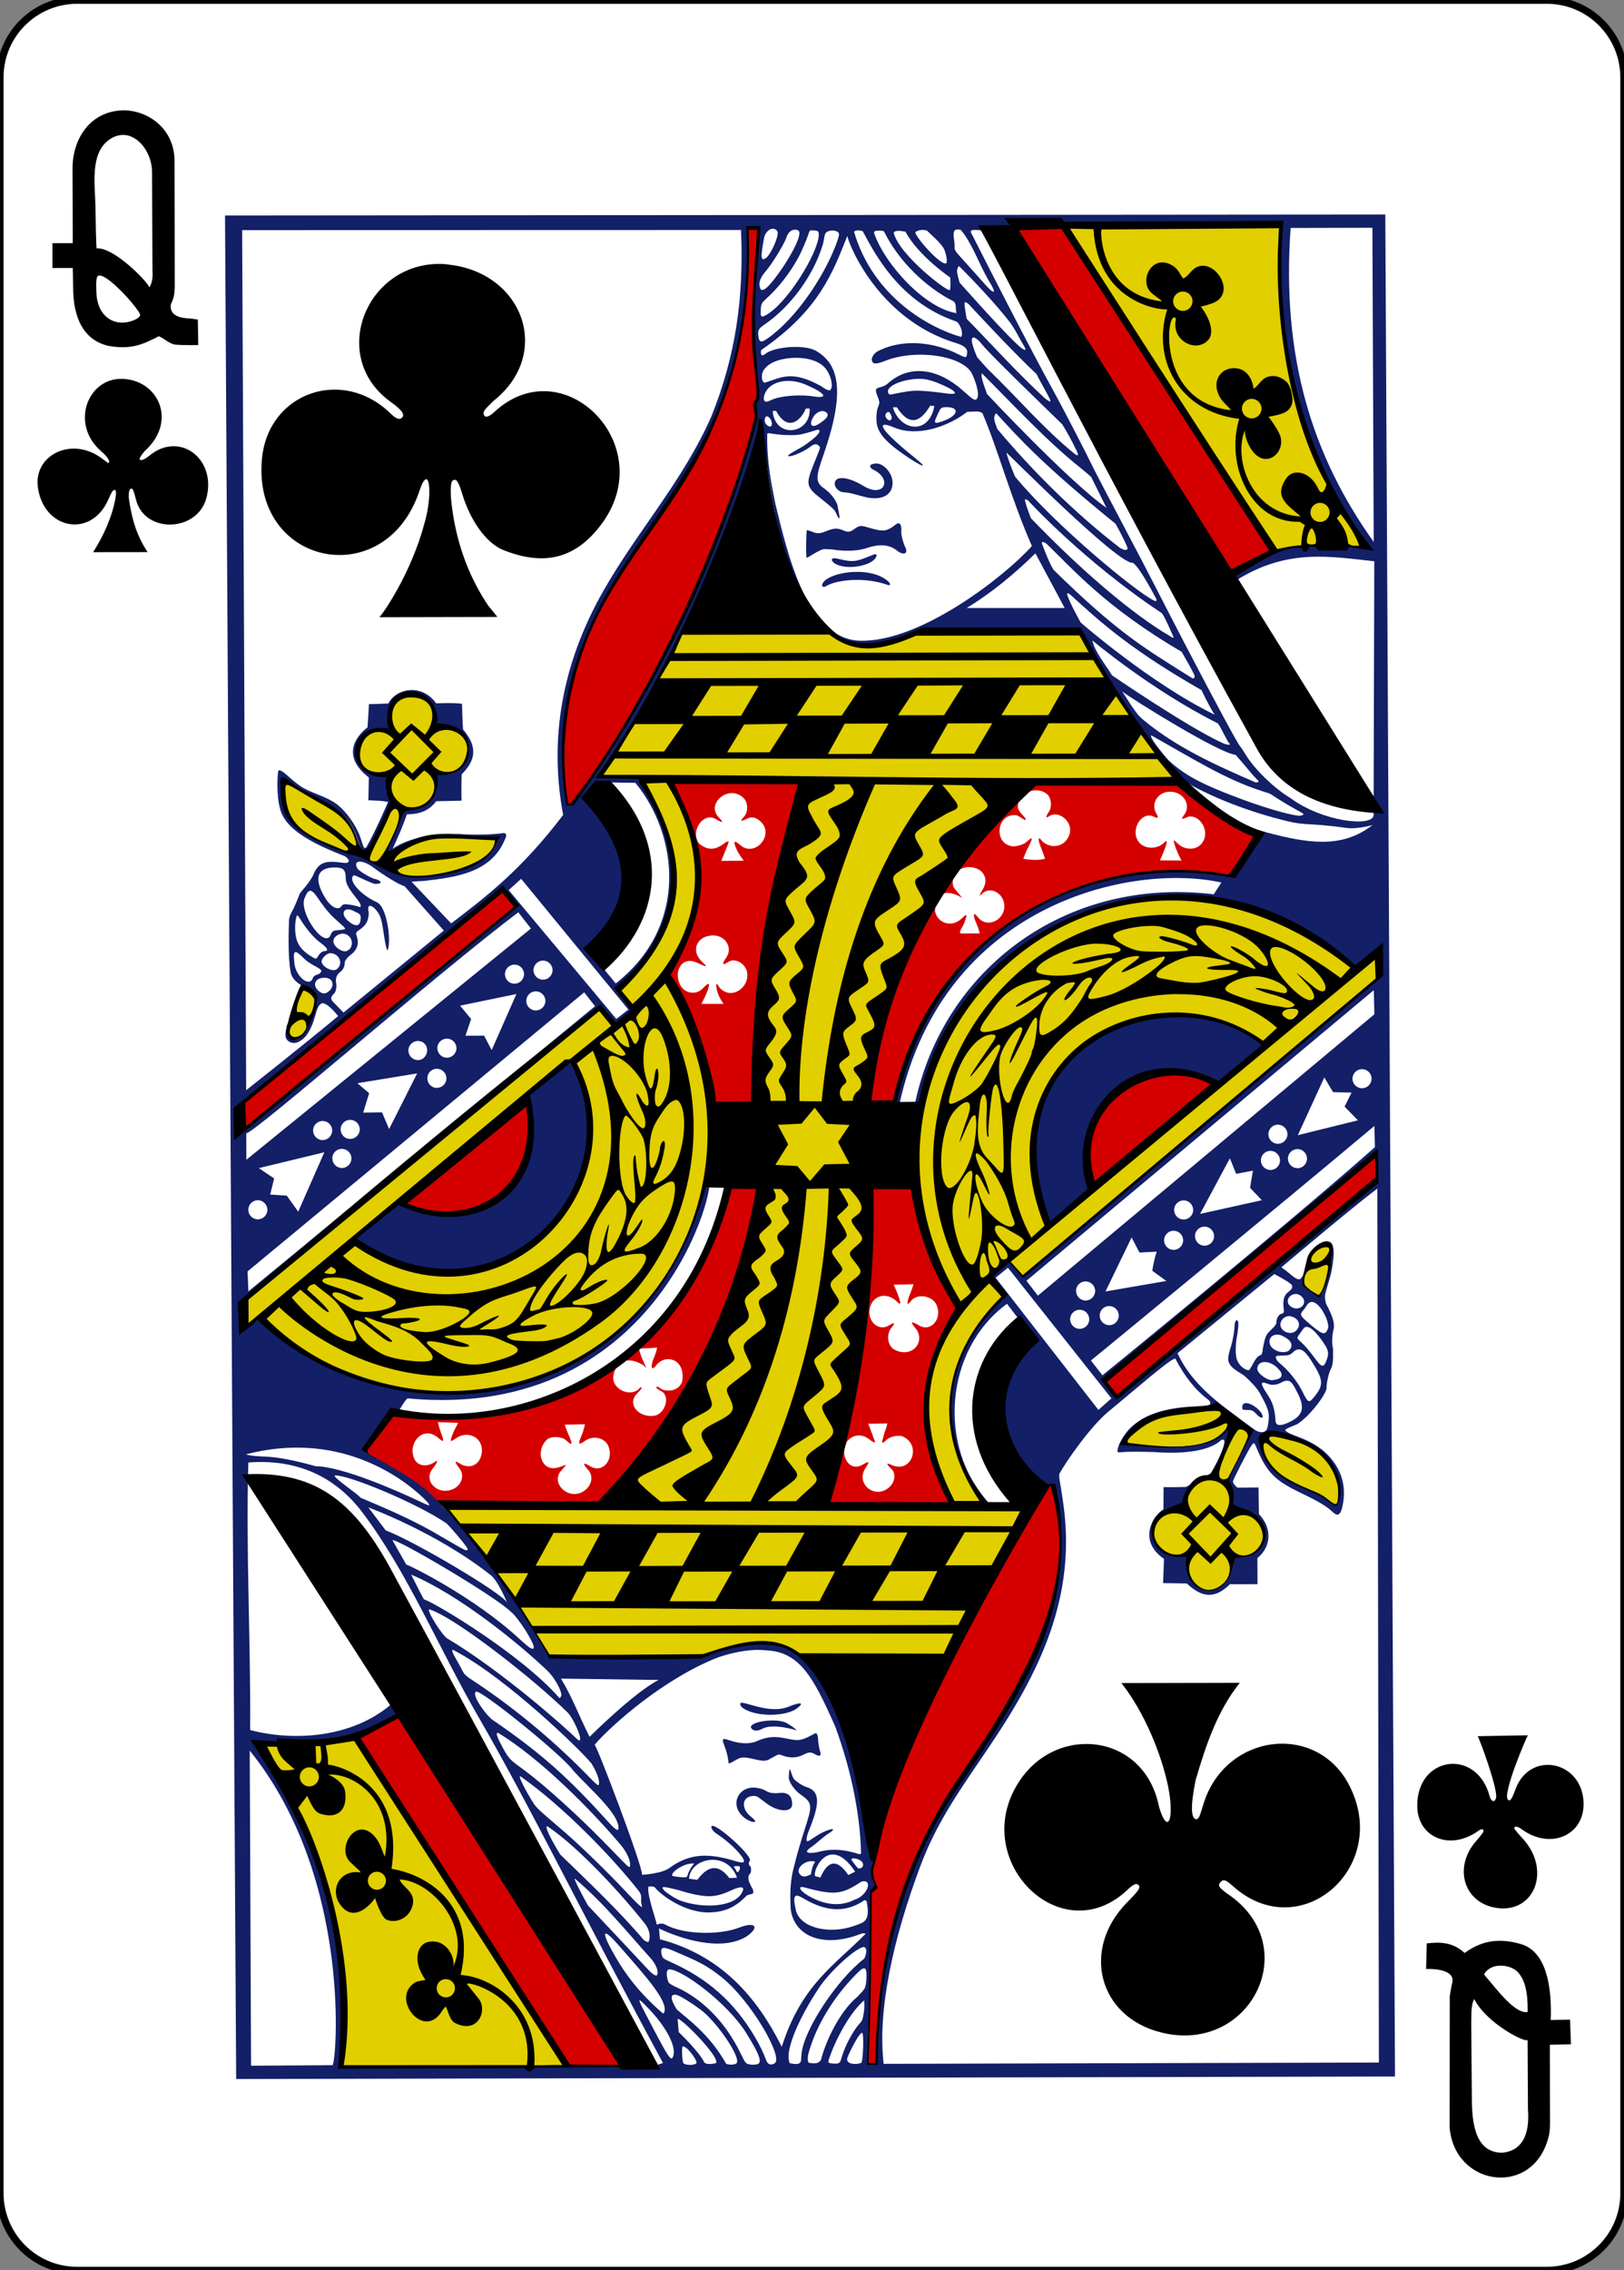 <?xml version="1.0" encoding="utf-8"?>
<!-- Generator: Adobe Illustrator 21.0.1, SVG Export Plug-In . SVG Version: 6.00 Build 0)  -->
<svg version="1.1" baseProfile="tiny"
	 id="svg4423" inkscape:version="0.48.2 r9819" sodipodi:docname="QC.svg" xmlns:cc="http://creativecommons.org/ns#" xmlns:dc="http://purl.org/dc/elements/1.1/" xmlns:inkscape="http://www.inkscape.org/namespaces/inkscape" xmlns:rdf="http://www.w3.org/1999/02/22-rdf-syntax-ns#" xmlns:sodipodi="http://sodipodi.sourceforge.net/DTD/sodipodi-0.dtd" xmlns:svg="http://www.w3.org/2000/svg"
	 xmlns="http://www.w3.org/2000/svg" xmlns:xlink="http://www.w3.org/1999/xlink" x="0px" y="0px" viewBox="0 0 223.2 311.8"
	 overflow="scroll" xml:space="preserve">
<rect x="0" y="0" width="223.2" height="311.8" fill="#808080" stroke="none"/>
<title  id="title3000">Vectorized Playing Cards 1.0</title>
<sodipodi:namedview  bordercolor="#666666" borderopacity="1.0" id="base" inkscape:current-layer="CropMarks" inkscape:cx="400.20999" inkscape:cy="575.77665" inkscape:document-units="px" inkscape:pageopacity="0.0" inkscape:pageshadow="2" inkscape:snap-bbox="true" inkscape:snap-global="true" inkscape:snap-page="true" inkscape:window-height="1036" inkscape:window-maximized="0" inkscape:window-width="942" inkscape:window-x="960" inkscape:window-y="0" inkscape:zoom="1" pagecolor="#ffffff" showgrid="false">
	</sodipodi:namedview>
<g id="layer1" inkscape:groupmode="layer" inkscape:label="QC">
	<g id="g4741" transform="translate(-512.471,-760.445)">
		<g id="g3355" transform="translate(-1317.836,540.769)">
			<path id="rect6371" fill="#FFFFFF" stroke="#000000" stroke-width="0.997" d="M1840.9,219.7h202c5.9,0,10.6,4.8,10.6,10.6v290.6
				c0,5.9-4.8,10.6-10.6,10.6h-202c-5.9,0-10.6-4.8-10.6-10.6V230.3C1830.3,224.4,1835.1,219.7,1840.9,219.7z"/>
		</g>
		<g id="g3405" transform="matrix(0.151,-0.002,0.002,0.151,833.287,1245.654)">
			
				<path id="path3391-4" inkscape:connector-curvature="0" sodipodi:nodetypes="ccccccccccccccssssccsssccssscccccccccsssscccccsccccscsscccsccsscccccscccccccccscsccssccsssscccscsccscccsscccccccccccccccccccsscccssssssscscccscccccccsssccsssssscccssscsssssscccsssccccccccccssssssscccccssssssscccccccccccccsccccccc" fill="#D40000" d="
				M-1316.7-1353.5c4.1-52.3,1.7-108.6,4.6-151.2c-1.6-3,4.3-11.2,4.6-11.2c-3.4-6.4-4.4-22.6,0.2-37c35.7-130.2,99-231.2,164-325.3
				c50.3,157.2-114.3,265.3-150.1,401.8c-12,47.3-10.6,80.4-15.5,123.2L-1316.7-1353.5z M-1588.2-1354.5l-190.9-302.2l42.4-20.1
				l196.1,321.8L-1588.2-1354.5z M-1330.8-1907.6c1.6,8.6,8.3,13.3,15.6,9.5c7.1-3.8,7.9-4,3.4,2.7c-9.8,14.9,9.6,29.6,22.3,16.9
				c4.5-4.5,5.4-12,1.3-15.8c-4.5-4.3-5.5-6.5,1.2-3.2c16.9,7.1,26.6-17.4,10.2-25.9c-4.2-2.2-12.5-0.4-15.7,2.8
				c-3.8,3.9-4.3,2.5-3.3-0.5c0.6-1.8,1.1-4.7,2.5-8.2c1.1-2.7,2-6.4,2-6.4l-17.4,0c0,0,1.4,4,2.7,7.4c1.3,3.2,1.8,5.5,2.4,6.8
				c2.3,4.7-0.5,3-5.2-0.6c-6.6-5-14.9-3.7-19.7,2.7C-1330-1915.6-1331.5-1911.6-1330.8-1907.6z M-1303-2151.5l37.4-0.7l39.8,113.8
				c-33.5,54.2-43,115.6-5.5,178.4l-118.4-1.1C-1320.9-1954.8-1315.5-2054.4-1303-2151.5z M-1265.6-2003.6c5.1-4.4,5.8-12.5,1.3-18
				c-5.7-6.9-4.3-7.2,3.3-2.7c11,6.5,21.8-7.2,15.4-19.6c-4.1-7.8-17.5-9.7-22.8-2.8c-4.4,5.7-3.8,0.4-0.4-7.2c1.2-2.8,3-8.1,3-8.1
				l-18.1,0.2c0,0,2.3,5.1,3.5,8.5c3.2,8.8,3.3,11.5-1.7,5.9c-10.9-9.4-24-2.8-24.2,10.5c0,10.2,9.2,16.9,17.4,12.2
				c5-2.9,7.2-3.5,1.6,3.1c-3.9,6.3-2.6,14.5,2.4,18.3C-1278-1999.1-1270.6-1999.3-1265.6-2003.6z M-1516.1-1971.1
				c1.5-1.1,2-0.3,1.1,1.1c-0.8,1.2-2.7,3-4.4,4.8c-8.5,9.3,2.2,21.4,15.9,19.7c9.3-1.2,14.9-15.7,8.1-21.5
				c-2.2-1.5-3.9-1.8-5.6-3.9c-0.1-0.8,0.3-1.4,1.1-1c1.2,0.5,3.6,2.5,4.9,2.9c8.6,2.4,15.1-1.1,17.4-7.1c1.5-7,0.2-14.6-5.5-18.6
				c-5.3-3.6-13.2-2.7-17.9,3.4c-4.8,6.2-5.4,0.2-1.4-8.3c1.5-3.2,2.5-7.8,2.5-7.8l-16.6,0.7c0,0,0.8,3.6,2.3,7.7
				c3.6,9.4,6.2,12.2,1.5,7.3c-20.2-12.2-27.1,4-27.5,10.5C-1541.1-1969.2-1523.4-1962.1-1516.1-1971.1L-1516.1-1971.1z
				 M-1432.7-2154l30,0.4c-24,120.1-71.5,220.4-150.3,288.9l-146.9-2.1l-70.2-50.3l27.7-35.2
				C-1556.1-1930.9-1475.7-2022.4-1432.7-2154z M-1570.9-1876.5c8.8-3.8,12.6-13.7,6.9-20.4c-5.2-6.1-5.7-8,2.3-3.2
				c10.7,6.4,21.3-6,16.2-18.4c-3.2-7.7-13.6-10.2-21.1-5.1c-6.6,4.8-6.5,2.6-3-5.1c1.7-3.8,3.1-9.9,3.1-9.9l-18.4,0.1
				c0,0,1.3,4.4,2.6,7.4c3,6.9,4.1,10.1,2.6,10.1c-0.7,0-2.9-2.1-4.3-3.4c-3.6-3.4-13.6-4.2-17.4-0.6c-11.1,10.4-5.1,28.8,8.9,25.6
				c9.1-2.1,11.2-5.5,3.6,2.9C-1598.2-1886.1-1584.1-1870.9-1570.9-1876.5z M-1687-1881.4c7.6-3.5,10.3-12.2,6.1-18
				c-4.2-5.8-6.3-9.4,1.3-4.2c10.1,5.2,19-1.5,19-13c0-12.1-13.5-17.9-23.6-10.7c-1.7,1.2-3.8,2.3-4.2,2.3c-1.2,0,1.1-6.5,3.5-10.8
				c1.1-1.8,3-5.6,3-5.6l-18.4-0.9c0,0,1,5,2.4,8.9c2.8,7.9,3.5,10.5-1.6,6c-13.7-13.1-28.6,3.2-23,17.5c3,8,12.4,8.1,18.1,4.2
				c5.1-3.9,2.5,1.3-1.1,5.4C-1714.9-1889.1-1701.2-1875-1687-1881.4z M-843.2-2173.8l0.7,22.3l-240,195.5l-9.8-15.4L-843.2-2173.8z
				 M-1728.2-2142c34.5-24,73.1-67.3,110.9-89.7C-1590.5-2168.2-1655.6-2107.1-1728.2-2142z M-1099.6-2151
				c-33.1-118.6,129.5-108.9,108.7-84.1L-1099.6-2151z M-1871.8-2236.8l237.5-189.3l10.5,16.3l-250.6,200.7L-1871.8-2236.8z
				 M-1224.8-2423.2c0.6,2,7.7,9.7,7.7,10.4c-2-1.5-14-8.4-20-1.9c-2.1,2.4-4.8,8.1-4.6,14.1c2.4,10.7,14.5,14.6,23.2,7.4
				c2.5-2.1,4.7-4.6,5.2-3.7c0.4,0.8-1,4.4-2.1,7.3c-1.3,3-6.1,9.2-2.7,9.2l16.7,0.2c0,0-0.6-3.9-2.5-8.3c-3.6-8.1-3.4-12.5,1-6.6
				c8.7,11.5,25.8,2.2,24.2-11.5c-1.2-9.8-11.1-15.6-18.4-11c-0.8,0.5-3.2,2.8-3.5,2.8c-0.9,0,1.6-3.7,3.3-6.8
				c5.5-10.3-2.4-19.9-14.8-19c-4,0.3-8.4,2.7-8.4,3.1C-1225.2-2433.8-1226.1-2427.3-1224.8-2423.2z M-1020.4-2517.2
				c23.3,21.9,46.7,38.1,70.1,52.2l-22.6,34.8c-150.5-15.6-260.7,42.7-308.2,203.7l-24.9,4.5c10.5-100.6,45.3-200.1,146.2-296.6
				L-1020.4-2517.2z M-1165.1-2494.7c0,4.8,8.7,10.6,6.7,11.8c-0.9,0.5-6.1-4.1-8.5-4.4c-17.4-2-21.3,25-4.1,28.2
				c3.4,0.6,10.4-1.4,12.5-3.1c2.8-2.2,4.7-4.1,5.3-3.9c1.1,0.4-1.4,5.2-3.3,8.7c-1.8,3.3-4.3,9.8-4.3,9.8
				c6.9,1.3,13.5,1.7,19.8,0.3c0,0-1.7-5.7-3.5-10c-2.2-5.5-2.7-9-1.1-8.6c0.7,0.2,1.4,1.9,2.8,3.1c8.5,7.4,21.1,4.4,24.5-7
				c3.2-10.8-9.6-22-18.6-16.1c-3.2,2.1-3.2,0.5,0-4.2c2.9-4.3,2.3-10.9-0.3-14.8C-1146.5-2515-1165.3-2508-1165.1-2494.7z
				 M-1023.5-2461.1c-0.4-2.4,0.2-1.7,2.7,0.9c7.8,8.3,21.5,7.2,25.1-3.7c3.6-10.9-6.9-23.5-16.2-19.3c-4.8,2.2-4.9,1.4-2.1-2.2
				c7.2-9.1-0.5-21.4-12.6-21.4c-11.1,0-17.8,10.6-12.5,19.9c2.2,3.8,1.4,4.6-2.4,2.6c-11.3-5.6-22.1,12.2-13.9,23
				c4.8,6.3,16.1,7.1,22.7,1c3.5-3.3,3.4-1.7,0.9,5.1c-2.2,5.9-4.7,10.7-4.7,10.7l19.7,0.4C-1016.9-2444-1022.1-2454-1023.5-2461.1z
				 M-1447-2224.3c0,0-28.3-81.5-37.8-120.6c22.2-51.5,52.3-101.4,3.4-176.5l120.9,1c-38.3,84.3-41.5,298-50.2,298.4L-1447-2224.3z
				 M-1435.3-2319.2c0,0-5.9-8.3-6.2-14.9c-0.7-4.3,0.4-4.5,2.6-0.1c10.6,12,25.3,0.7,25.5-9.8c1.3-9.6-9.8-18-17.1-13.3
				c-5.1,3.3-6.5,2.3-1.9-3.9c6.5-8.8-0.3-20.4-11.8-20.4c-14.8,0-20.7,13.8-10.2,23.8c7.8,7.4,0.5,3-5.7,0.3
				c-12.1-5.2-20.2,7.1-14.9,19.6c3.7,8.7,14.7,11,21.2,4.1c3.6-3.8,6.9-6,4.9-0.2c-1.1,4.7-6.6,14.5-6.6,14.5L-1435.3-2319.2z
				 M-1415.2-2449.2c0,0-7.1-9.1-8.2-15.8c-0.4-2.5,1.4-1.8,5.4,1.7c12.9,11.3,31-8.5,19-20.9c-4.1-4.2-8.3-5.5-13.2-3
				c-6.1,3.1-5.6,1.6-2.5-1.7c4.5-4.8,4.3-13.5-0.5-17.9c-13.1-11.9-34.2,5.4-22.1,18.1c5.3,5.5,2.8,4.8-3.1,1.2
				c-11.1-6.8-23.6,11.3-15.3,22.1c9.8,8.5,17.3,4.5,24.2-0.7c1.5-0.8,2.8-1.1,2.8-0.5c0,1.2-7,17.3-7,17.3L-1415.2-2449.2z
				 M-1573.2-2501.5c-7.4-0.6-11.9-69.6-2.6-91.3c20.2-91.8,79.7-158.2,116.8-214.2c59.5-83.3,53.8-222.9,56.2-217.3l8.3,1.1
				c0,0-7.3,81.7-4.1,118.7c3.4,32.5,2.6,34.5,0.2,37.7c-0.6,3,0.2,11.9-0.5,14.9c-27.4,120-91,242.9-156.3,335.6L-1573.2-2501.5z
				 M-968.5-2704.9l-194.4-314.1l47.6-3.7c17.3,28.1,186.2,296.6,186.2,296.6L-968.5-2704.9z"/>
			
				<path id="path3395-8" inkscape:connector-curvature="0" sodipodi:nodetypes="cccccccccccccsccccccssccccsccccccccccsccccccccssccscccsccccscccccsccccccccccccccccccccccscccccccccccc" fill="#E2CF00" d="
				M-1798.3-1351.3c23.4-82.2-35.4-274.7-73.2-300.2c44.7-1.4,98.4,0,96.8-4.2c0,0,186.6,300.9,185.1,302.4
				C-1591.1-1351.7-1798.3-1351.3-1798.3-1351.3L-1798.3-1351.3z M-1023.2-1810.6c-46-7.1-27.4-45.1,2.3-48.7
				c-3.9,0.6,3.4-19,27.3-26.6c5.5-9.8,10-26.5,15-34.3c-14.4,4.5-31.9,16.4-96.8,6.1c6-30.7,68.2-35.3,90.6-30.3
				c12.9,3.2,25.5,22.6,29.4,23c40-6.2,90.4,30.5,74.6,67c-2.4,5.2-8.4-6.3-21.8-11.3c-43.3-16.2-46-39.8-55.9-50.4
				c-3.6-0.7-23.2,37.1-23.2,37.1l5.7,25.9c10.4-0.8,56.4,28.3-1.4,47C-993.9-1751.4-1023.5-1790.5-1023.2-1810.6L-1023.2-1810.6z
				 M-911.3-2054.6c-2.4-2.5,2.2-19.6,8.1-29.3c3.2-5.3,10.5-8.8,14.8-8c7.6,1.4,6.3,12.5-4.2,44.8
				C-893.1-2042.5-903.4-2042.1-911.3-2054.6z M-1825.6-2292c-12.6-0.2-0.9-34.4,7-45.2c2.6-3.4,12.6,4,13.1,9
				C-1804.7-2319.3-1818.7-2288.4-1825.6-2292z M-1831.9-2525.6c15.4,3.9,39.5,19.7,51.1,28.3c14.3,11,10.2,32.1,21.7,34.1
				c7.9-3.8,22.6-38.3,22.6-38.3s3.8-17.8-6.3-23.4c-25.2-13.9-24.6-28.7-23-30c7.7-19.4,22.7-15.8,30.8-16.8
				c0.3-10.7,0.2-33.2,22.3-30.6c19.3,2,20.9,29.7,12.8,29.8c-0.2-0.5,36.6-4.9,36,19.3c-0.3,13.1-22.3,29.7-29,23.5
				c0,0,3.3,26.2-29.6,34.8c-7.8,7.7-14.4,40.9-14.4,38c20-17.7,51.1-21.5,100-14.6c-31,55.9-114.6,28.7-121,17.7
				C-1800.2-2466.9-1839.6-2484-1831.9-2525.6z M-1469-2656.5c44.6,4.6,93.6-8.9,130.7-1.1c4.2,0.6,8.7,6.9,11.3,8.4
				c19.1,10.7,39.2,7.7,70.2-3.7c7.7-2.8,149.2-0.1,149.2-0.1c31.7,48,88.1,138.3,89.3,135.2c0,0-78.5-1.8-114.7,0
				c-25.4,1.2-10.5,4.9-28.2,5.4c-124.8,91.5-150.5,292.1-150.5,292.1s39.4-9.9,49.6,1.1c50.2-141.7,143.3-205.7,271.9-191.5
				c59.4,6.5,129.8,65.8,129.8,65.8l-128.5,102.2c-98.1-50.9-142,95.3-112.1,96l258.8-206.8c0,0,4.2,17.2,3.8,17.7
				c-18.5,23.8-327,268.5-327,268.5l-13.3-15c0,0-8.5,7.4-13,12.3c-0.5,8.1,2.3,15,8.4,21.5c-61.1,47.9-64.1,137.1-20,186.2
				c0,0-19.8,1.2-21.9,1.5c-25.2,4-49.8-120.3,0.7-177.5c-24.6-49.6-39.4-116.9-42.5-120.1c0.6,7.9-39.8,4.8-39.8,4.8
				c-4.2,100.2-15.8,198.4-40.9,292.9l185.5,6.1l-80.5,136.2c0,0-88.6-3.2-126.8-6.3c-39.6-23.6-62.8-6.3-100.3,1.9
				c-53.3,1-131.6-2.4-131.6-1.7c-26-53.1-54.1-92.2-92.5-137.9c-4.8-8.3,157.6-1.4,157.6-1.4s82.6-122,97.8-156.5
				c11.9-27,38.9-125.3,38.9-125.3c1.1,5.2-14.5-25.8-51.6-25.5c-33,203.9-276.4,270-421,136.9l-1.1-23.8l324.7-257.4l14.1,16.7
				c-3-2.5-199.3,157.2-196.1,156.2c57.3,30.8,124.3,7.1,117.6-92c46-32.5,86.9-70.5,127.1-109.3c0.9-1.5,43.3,98.1,42,117.2
				c25.1-8.1,39.7,9.7,39.3,6.6c-8.4-57.4,44.3-274.3,45.5-299.3c-27.9-2.6-64.9-1.9-122.8-4.9c45.6,90.7,28.7,151.6-37,206.4
				l-13.4-17.3c5.5,3.1,95.9-73.4,25.1-190c-3.3,0.2-38-3.6-38-3.6S-1472.8-2640.5-1469-2656.5z M-1119.1-3025.3
				c0,0,203.2-2.6,203.2,3.3c-7.7,109,16.6,208.9,77,301.6c0,0-89.9-4.2-88.3-3L-1119.1-3025.3z"/>
			
				<path id="path3393-8" inkscape:connector-curvature="0" sodipodi:nodetypes="ccccccccccccccsccscccccccccccccccccscccccccccccccccsccccscsccccccccccccccccccccccccccccccccccccccccccccccccccsccccccccccccccccccccccccccccccccccccscccccccccccccsccccccccccsccccccsccccccsccsccscscccssccccssssscccscccccccccccccccccscscccscsccccccscsssscccssscccccccsscscccccccccccscccccccccccccccscccccccscccccsccccccsscccscccccccscccccscsscssscsccccccccccccccccccccccccccccsccccccccsccccscscscsssccccsccccsccccscccccccssccscccccccccccccccccscccccscccccccccscsssccscsccscscscccccsscccccscccsccccsccsccsccscsccscsccscssssccscssccssccscssccccccscccscccscccscccsccccccccssccccscccscccsccssccscccscscscscscscccscscccscsccccccccscccscccscccscccscccccccccccccccccccccccccscccccsccscccccccsccccsccccsscccsccccccccccccccccccccccccccccccccccccscccccsssccsscsssccccccccsccccsccccccccccccccccccccccccccccccccscccscccsccscccscccccccccccccccccccccccccccccccccccccscccsccccccccscccscccsccccccccssccccccccscsccccccccccccccccccccccccccccccccccccccccccccccccccccccssccsccccccccccsccccccccccccccccccscccccccsssccccccccccccccccccccsssscccsscccccccccccccccscccccccccccccccccccccccccccccccccccccccccccccccccccccccccccccccccccccccccccccccccccccccccccccccccccccccccccccccccccccccccccccccccccccccccccccccccccc" fill="#131F67" d="
				M-823.6-3029.1l-1055.9-13.1l-12.3,1694.8l1054.6,11.7L-823.6-3029.1z M-920.2-3023.4c-0.1-0.1-15.6,179.1,76.7,297.6
				c-57.1-9.3-89.9-0.9-123.5,22.2l4.5,4.7c46.2-27.7,84.9-19.8,124.7-15l-3.7,230.8c-0.4,11.2-46.6,5.7-75.6-16.6
				c-13.8-8.3-31.5-25.8-39.4-38.8c-2.4-4-4.9-7.9-5.6-8.7c-2.6-3.1-19-34.4-48.9-93.5c-15.2-30.1-35.3-71.1-51.7-102.9
				c-10.6-20.6-30.3-59.5-31.6-62.6c-2.9-6.5-24.3-49.4-32.7-65.1c-22.1-41.3-57.6-113.3-70.3-139.2c-2.8-6.7-7.1-9.8,0.7-9.5
				c1.7,0.1,3.5,0.2,4.5,0.4c1.4,0.7,3.1-2.3,3.1-2.3L-920.2-3023.4z M-1871.2-2063.5l-0.5-18.2l309.7-249.7l9.7,12.7
				L-1871.2-2063.5z M-1569.8-2503.5c-1.2,0.4-2.6,0.9-4.1,1.3c-7.5-35.2-2.5-82.1,7.2-117.3c14.1-48.9,39.8-87.9,68.4-127.1
				c65.3-89.5,94.6-157.1,94.8-278.3l9.2,1.1c-0.6,19.1-3.3,33.5-4.3,59c-1.5,27.3-1.2,48,1.4,74.7c1.3,13.1,2,21.6-0.2,23.3
				c-1.1,0.8-2.1,5.4-1.1,7c-0.2,3.6-0.8,10.9-0.8,10.9C-1414.9-2776.9-1495.9-2592.9-1569.8-2503.5L-1569.8-2503.5z
				 M-1533.2-2339.1l-16-20.1c0,0-12.4-10.2-1-21.5c32.9-32.6,33.5-74.5,2.5-112.5c-2.1-4.8,10.1-28.8,10.1-28.8l24.7,0.7
				C-1474.9-2474-1465.3-2390.9-1533.2-2339.1z M-1508.5-2525c0.8-3.2-36.6-2.4-36.6-2.4c23.6-34.4,43.8-69.8,63.6-105.3
				c30.7-53.7,73.6-148,87.4-216.5c8.9,80.4,21.7,199.8,90.4,205.2c22.5,1.8,48.8-13.4,53-10.8l142.8,0.5
				c28.6,59.7,59.7,98.3,96.4,139.3c26.6,15.6,59.1,28,90.6,36.2c17.9,4.7,19.6,1.7,54.9,7.1c9.3,1.4,23.6-2.3,23.4-2.4
				c-28.5,22-61,15.3-96.8,5.4c-2-0.6-4.1-1.2-6.2-2l-27.6,40.5c-60.2-15-253.9-7-307.3,203c0,0,5.2,2.7,4,1.3
				c42.6-182.3,214.2-216.8,295.7-197.7l-7.1,10.6c-135.3-18.1-246.5,65.4-274.1,185.3l2.6,2.4c52.9-181.1,267.3-245.9,398.4-118.5
				l24.5-16.9l-1,23.3l-328.8,269.3l-12.9-13.6c0,0-2.3,1.7-4.9,3.8c-8.5,6.9-11.8,8.6-9.5,12.5c2.3,3.9,11.4,12.8,11.7,13.8
				c-54.5,43.4-72.6,128.1-21.9,188.2c5.7,6.4,4.6,8,3.6,0.9c-45.5-50.6-38.7-139.2,19.2-180.6l11.4,15.3
				c-25.9,55.2-40.3,141.6,26,149.9c23.1,64.1-5.1,139.4-36.3,189.7c-33.1,58-72.9,106.1-98.1,169.5c-12.2,26.4-32,104.9-31.7,165.1
				l-7.1-0.2c0.3-24.5,2.2-53.6,2.6-72.2c2-90.7,1.8-85.3,3.9-87.6c0.7-0.8,2.6-1.5,2.8-2.2c0.3-1-1.5-2.9-2.1-5.1
				c-0.7-2.3-1.8-6.3-1.7-9.6c0.2-3.4,3.4-8.2,2.8-9.3c-13.7-50.2-13.9-140.2-59.6-182c-22.4-19.7-52.5-20.8-91.6-5.3
				c-85.9-0.8-73.2,3.8-142.6-1c-28.1-52.9-62.4-104.4-99.6-142.8c-17.4-19.8-41.7-30.9-64.6-45.3c9.4-17.4,20-30.1,31.6-38.3
				c2.4-3.4,4.1-7,7.2-9.8c233.7,25.1,287-200.9,276.2-195.3l-2.1,1.8c-66.6,232.7-294.1,221.7-407.4,119.5c0,0-16.3,13.9-16.2-1.5
				c0.1-14,5.3-18,5.3-18l324.1-258.3c5.8,3.8,12,16.3,14.7,15c6-3.1,14.7-9.3,14.5-13.1c-0.2-2.9-11.5-21.2-11.5-21.2
				C-1443.2-2423.6-1481.6-2463.8-1508.5-2525L-1508.5-2525z M-1381.1-3023.6c1.5,0,3,0.8,4.1,2.5c1.9,3.1-6.1,21.1-10.9,24.2
				c-4.6,3-4.9-0.5-1.4-18C-1388.4-3020-1384.5-3023.6-1381.1-3023.6z M-909.9-3018l74.4,0.8l-2.6,285.7
				C-892.9-2810.3-920-2900.5-909.9-3018z M-1361.2-3022.4c1.9-0.1,3.5,0.5,4,1.8c1.9,4.8-9.3,25.5-23,42.6
				c-7.1,8.9-10.7,11.4-12.8,9.3c-1.8-4.1-1.7-8.8,4.8-16.2c5.4-6.1,14.6-20.3,18.4-28.3
				C-1368.1-3017.8-1366.4-3022.1-1361.2-3022.4z M-1284.8-3020.5c2.2,0,4.4,0,5,1.1c12.7,26.6,36.9,50.8,61.8,63.8
				c3.6,2.1,1.8,7.3,3,11c-28.1-4.5-64.5-44.7-74.1-73.9C-1289.1-3020.6-1287-3020.5-1284.8-3020.5z M-1240.9-3020
				c5.5,5.7,14.3,12.7,16.2,19.2c1.2,4,2,8.6,1.1,10.7c-4.9,3-28.9-25.4-27.9-28.7C-1248.4-3020.8-1244.5-3021.2-1240.9-3020z
				 M-1346.1-3021.6c2.4,0.1,6,0,6.5,1.8c2.9,12.3-25.7,59.8-46.3,73.2c-7.3,4.7-7.8,3.5-7.1-4.6c0.5-5.4,1-5,8.5-12
				c10.8-10.1,22.6-25.6,29.1-39.5C-1346.9-3020.4-1348.9-3021.6-1346.1-3021.6z M-1327.1-3021.2c2.7,0,5.1,1,5.8,2.2
				c0.9,1.6-0.4,4.2-1.3,7.4c-9.5,26-32.9,63.4-60.1,84.5c-10.6,8-12.4,7.9-13-0.5c-0.4-4.9,1.9-6.2,6.8-9.6
				c23.1-15.6,43.9-42.9,52.9-70.9c1.8-5.5,1.2-10.4,4.2-12C-1330.3-3020.9-1328.7-3021.2-1327.1-3021.2z M-1185.6-2974.3
				c1.1,1.9,8.8,14.3,2.4,9.6c-2.6-2.2-7.3-7.7-14.8-16.4c-17.8-20.7-18.3-19.4-17.9-24.5c0.3-6.6-4.4-17.6,5.8-14.6
				C-1200.1-3008.3-1194-2989.2-1185.6-2974.3z M-1267-3020.1c2,0,4.5,0.4,6.5,0.8c11.6,22.4,40.3,42.3,40.2,42.2
				c0,0,0.6,9.7-0.5,11.4c-0.6,3-45.6-32-50.4-52.7C-1270.8-3019.7-1269.1-3020.1-1267-3020.1z M-1299.3-3020.1
				c10.4,19.7,31.9,64.4,83.4,82.9c3.7,0.9,7.5,11.5,4.7,14.3c-28.2-8.5-79.3-36.8-96.1-97
				C-1305.7-3021.5-1301.1-3021.2-1299.3-3020.1z M-1313.3-3016.4c-1.8,0,23.5,75.8,97.8,99.1c6.4,2.1,10.2,4.9,9.7,8.7
				c-0.6,4.8-0.4,5.4-7.6,1.7c-20.2-10.8-49.1-16.1-73.5-4.1c-3.8,1.9-7.7,7.1-4.7,10.4c1.7,1.7,6,0.5,11.5-1.6
				c28.3-10.6,71.3-3.7,78.8,13.6c5.3,12.3,6.1,21.3,3.1,22.8c-2.3,1.1-6-3-12.7-9c-21.2-19-46.8-24.6-67.4-6.7
				c-4.5,3.9-8.8,3.1-10.4,4.7c-1.5,1.5,0.2,5.1,1.4,8.5c1.3,3.6,1.3,4.6,0,7.6c-1.8,4.1-2,9.4-1.8,13.4c0.4,9.6,6.7,18,24.8,30.9
				c14.2,10.1,25.3,15.7,8,1.5c-29.7-24.6-35.1-34.6-15.7-26c19.3,8,46.3,0.5,65.6-13.8c6.5,0,10.4-1.1,13.8,1.4
				c13.8,33.5,25,78.1,43.4,121.4c-22.9,25.3-102.1,86.8-158.2,84c-48.4-2.5-64.6-81.8-74.8-125.7c-3.4-18.6-7.3-37.5-6.5-63.6
				c0,0,0.9-0.7,2.1-0.4c8.1,1.6,22,2.8,29.1,1.3c12.9-2.9,15.5-5.1,16.3-3.2c0.9,2.2-4.6,7.2-14,13.5c-4.1,2.7-16,8.3-14.8,9.2
				c2.8,1.9,17.3-5.5,19.7-7.6c3.8-3.1,6.4-3.3,8.1-1.5c2.1,2.1,2.5-0.1-4.6,17c-7.9,18.9-7.1,20.6,7.6,32.5c5.1,4.1,9.8,8.2,11,10
				c1.4,2.3,2.3,5.1,3,6c2.5,3.4,1-2-0.4-10.7c-1.7-6.4-7.9-12.8-12.3-15.9c-8.1-5.8-6.8-11.3,0.2-30.5c20.5-56.6,15.7-82.1-6-94.7
				c-9.8-5.7-37.5-4.5-46.3,2.7c-4.3,3.5-3.7-3.5-3-4C-1339.7-2949.1-1327-2983.4-1313.3-3016.4L-1313.3-3016.4z M-1212.2-2987.4
				c14.7,15,33.1,35.3,44.1,49.7c6.1,7.7,9.2,15.5,14,23.6c0.9,1.5,1.8,3.1,1.1,3.8c-0.3,0.3-2.4-1-3.5-1.9
				c-10.8-8.4-55.4-60.2-55.4-60.2C-1213.9-2980.9-1215.3-2983.8-1212.2-2987.4z M-1203.7-2952.5c0,0,38.6,43.1,60.8,64.3
				c4.3,9.3,12.6,22.7,12.3,25c-0.1,1-4.8-2.7-4.8-2.7c-24.5-23.1-47.1-48.9-70.5-73.5c0.2,0.1-1.8-10.1-1.7-14.2
				C-1207-2955.5-1204.7-2953.3-1203.7-2952.5z M-1120.1-2842.2c5.2,8.6,8.9,16.3,11.4,21.4c4.1,8,2.7,8.2-1,5.2
				c-27.7-23.2-50.8-51.3-76.9-77.1c-3.4-3.6-10.1-11.5-10.1-11.5c0.2,0.3-8.4-18.5-2.8-18.1c4.3,1.7,7.1,6.5,9.9,9.5
				C-1176-2897.8-1150-2872-1120.1-2842.2z M-1363.4-2905.9c11.5-0.2,22.9,2.9,28.5,10c5.1,6.5,7.1,16.7,4.2,19.6
				c-1.8,1.8-8.2-3.4-8.2-3.4c-27-15.5-36.4-8.3-51.2-4c-2.1,0.6-4.3-5.1-1.5-10.7C-1386-2903.6-1372.3-2905.7-1363.4-2905.9
				L-1363.4-2905.9z M-1192.6-2889.5c28.7,29.4,57.9,62.1,89,87.5c4.4,3.8,7.4,6.2,9.3,8.3c4.1,8.3,13.4,28,13.4,28
				c-33.4-23.9-108.4-106-107.6-105.4C-1187.7-2870.8-1194.6-2886.1-1192.6-2889.5z M-1249.5-2885.3c5.3,0,11.1,1.7,15.7,3.6
				c14.6,6,23.7,12.3,8.6,10c-21.1-3.1-28.3-3.3-36-2.2c-14.4,2.1-15.5,3.7-16.7,1.4C-1281.3-2878.5-1265.5-2885.4-1249.5-2885.3z
				 M-1369.3-2885c5.3,0,11,1.3,16.6,3.8c17.8,8,20.9,13.2,5.7,10.5c-7.9-1.4-22.4-1.4-32.8,1.2c-3.3,0.8-7,2.7-7.8,2.9
				c-3.7,1.1-4.7-1.6-3.1-6.2C-1387.9-2880.7-1379.4-2885-1369.3-2885z M-1240-2860.7l3.7,0.3c-4.9,26.1-31,23.2-37.8,0.7l3.7,0
				C-1256.9-2838.1-1246.5-2850.6-1240-2860.7z M-1225.5-2859.2c12.1,0,11.2,7.2-1.4,12c-9.7,3.6-10.7,2.9-7.1-4.2
				C-1230.6-2858.4-1230.9-2859.2-1225.5-2859.2z M-1349.8-2859.6c0.9,23.6-31.9,27.5-33.7,1.8l3.1-0.1c10.5,20.3,23.1,8.3,27.1-1.7
				L-1349.8-2859.6z M-1335.2-2856.2c3.7,2.6,1.3,6-6.8,10.9c-7.3,4.4-9.1-1-3.1-8.6C-1342.5-2856.4-1338.4-2858.4-1335.2-2856.2z
				 M-1278.3-2855.6c1.4-0.4,4.8,6,1.9,7.5c-1.7,0.9-4.3-1.7-4.5-3.7C-1281.2-2853.4-1280.2-2855.1-1278.3-2855.6z M-1180.1-2853.1
				c21.6,24.4,43.4,48.8,107.3,102c0,0,8.9,16.3,10.8,22.7c-1.6,1.9-2.4,1.7-6.9-0.6c-41.7-32.9-80.3-72.8-110.5-109.9
				C-1180.8-2844.1-1184-2849.1-1180.1-2853.1z M-1388.9-2853c2.5-0.1,5.9,5.5,4,8.9c-1.6,1.2-4.1-0.7-5.1-2.3
				c-1.1-1.5-1-4.3-0.3-5.5C-1389.9-2852.7-1389.4-2853-1388.9-2853z M-1171.3-2817.2c-0.2-0.8,100.7,103.7,113.8,101.8
				c6.1,3.7,20.9,33.2,20.9,33.2c0.4,0.9,0.3,2.7-2.1,1.4c-17.1-8.7-88.6-69.3-124.9-114.3
				C-1166.3-2801.5-1169.5-2809.8-1171.3-2817.2z M-1292.7-2803.3c17.7,8.8,9.8,26.3-8.8,14.9c-14.7-9.2-26.4-10.1-26.4-2.3
				c0,3.3,4,7.6,7.9,7.6c7.3,0.6,13.9,3.3,21.1,5c11.2,2.5,19.6-0.4,22.5-7.1c4.9-11.5-6.3-24.2-13.8-23.6
				C-1297.7-2808.4-1295.9-2804.8-1292.7-2803.3L-1292.7-2803.3z M-1152.2-2773.5c-1.2-1.1,50.1,56.4,120.4,104.2
				c2.7,3.2,9.4,19.7,10.4,21.9c-0.3,1.5-1.8,0-1.8,0c-35.5-21.1-82.3-62.6-126.5-109.7c0,0-4.2-10.4-5.4-17.1
				C-1154.2-2774.6-1153.2-2774-1152.2-2773.5z M-1270.5-2754.3c-1.6,0.2-3.8,2.6-6.5,4.1c-5.5,2.9-7.2,3.7-20.6-0.4
				c-7.2-2.3-8.4-2.1-12.8,1c-3.8,2.8-5.9,3.2-10.1,1.3c-7.6-3.5-11.1-1.1-18.2,1.3c-6.7,2.4-9-0.6-15-2.1c-0.8,0-1.4,24.4-0.6,25.2
				c0.3,0.3,6.3-3.6,9.7-5.3c5.9-2.9,5-2.5,13.6-2c12.6,2.3,25.1,1.7,33.6-1.5c10.6-2.9,18.8-2.2,26,3.8c4.4,3.7,10.2,3.1,6.9-3.5
				c-1.2-2.3-3.7-10.8-3.4-13.9c0.5-4.7-0.5-7.7-2.2-7.8C-1270.3-2754.3-1270.4-2754.3-1270.5-2754.3z M-1135.9-2733.8
				c23.7,23.2,52.8,58.5,121.7,99.9c3.5,6.4,8.3,14.8,11.4,21.4c0.3,1.8-0.2,3.4-2,2.8c-42.6-27.6-66.2-41.1-125-100.3
				c-3.6-6-7.4-16.1-10.4-24.4C-1139.6-2736.8-1136.9-2734.4-1135.9-2733.8z M-1146.1-2725.2l26,50.1l-89.3-1.2
				C-1186.6-2689.6-1164.8-2707.3-1146.1-2725.2z M-1294.2-2725.7c-14.7,5.7-17,6.9-31.5,3.1c-8.5-2.2-6.2,2.8-1.9,4.9
				c10.9,5.3,26.9,1.8,32.8-2.2C-1290.9-2722.4-1288.1-2728.1-1294.2-2725.7z M-1309.5-2710.5c-15.4,0-29.9,5.2-31.1,11.5
				c-0.2,1.2,1,2.6,3.4,1.2c10.5-6.2,36.3-7.9,55.8-0.6c3.2,1.2,3.7-0.8,0.5-3.5C-1288.1-2708.2-1299-2710.5-1309.5-2710.5z
				 M-1114.7-2687.1c28.6,27,56.3,51.9,118.1,88.3c4.4,9.8,10.7,21.6,11.9,22.6c-58-29-121-85.5-121-85.5s-9.8-17.9-12-25.6
				C-1117.9-2689.9-1115.5-2687.7-1114.7-2687.1z M-1095.3-2645.3c0,0,52.7,45.6,113.1,76.9c2.4,2.4,8.4,16.9,10.4,18.5
				c2,1.6-2.4,1.5-6.8-0.8c-31.6-15-99.2-62.6-99.2-62.6C-1084.2-2624-1093.4-2635.2-1095.3-2645.3z M-1734.6-2464.2
				c5-10.4,10.1-21.9,13.4-31.3c14.5,0.3,21.7-5,26.9-11.5c7.3-0.1,13,0,23-0.2c-0.2-9.9,0.4-23.9,0.4-23.9
				c10.3-10.3,17.3-22.3,1.8-40.9c0,0-0.5-8.6-0.6-23.3c-7.2-1.2-23.5-0.7-23.5-0.7c-12.9-18.6-36.3-14.2-43.5-0.5
				c0,0-10.5,0.5-17.7,0.4c-0.2,3.9-1.6,21.2-1.6,21.2c0,0-30.9,20.5,0.6,45.5l-0.7,20.7c5.9,0.5,10.2,0.2,17.9,1.8
				c0,0-12.5,28.1-20.6,41.4c-2.7,0.7-2.1-0.9-5.3-10.3c-3.9-11.1-12.7-23.2-20.3-29.3c-10.2-8.1-24.4-10.7-34.1-17.8
				c-9.4-6.8-16.1-15.5-19.1-13.9c-1,3.3-2.3,22.6,1.1,35c4.8,20.4,34,33.7,58.3,43.7c1.9,1.2,3.5,3.1,3.5,3.8
				c0,3.4-3.2,2.3-11.3,1.4c-12.1-1.3-17.2,1.9-21.5,12.2c-1.3,2.5-4.4,6.9-6.9,9.8c-2.5,2.9-5.1,5.7-5.5,6.9
				c-0.4,1.2-3,7.5-5.5,12.7c-1.6,3.2-4.2,6.6-4.4,11.4c-0.7,14.6-1.2,34.2,0.9,46.6c1.5,9.1,12.9,14.4,16.9,15.2
				c6.1,1.2,7.1,7.4,6.1,12.4c-4.9,24.8-19.4,39.8-23.9,31.6c-1.2-2.2-2.3-12.3-2.7-12.2c-0.2,0.1-2.5,8.6-1.7,12.1
				c0.9,3.7,5.6,6.5,10.3,4.9c7-2.5,12.6-9.3,17.1-25c1.8-6.4,3.6-10,6.6-10.4c5.5,0.4,14,11.9,14,11.9
				c-28.9,23.6-84.6,66.3-84.6,66.3l6.7-782.2l454,5.9c1.8,62-6.3,114.1-29.2,169.1c-27.1,59.2-68.5,103-100.4,157.4
				c-38.6,65.7-51.4,134.2-39.3,203.3c-39.2,50.2-72.1,74.1-103.2,97.3c0,0-22.9-24.6-35.6-38.4c0,0,5.4-0.4,11.8-0.6
				c29.4-3,61.2-6.8,73.9-37.2c1.8-3.4,1.1-4.9-1-5.4c-23,2.9-43-0.5-56,0.3C-1721-2475.1-1734.6-2464.2-1734.6-2464.2
				L-1734.6-2464.2z M-1731.3-2441.6c0,0-36.7-17.9-39.4-18.5c-16.1-3.1-54.6-23.7-61-37.6c-0.8-1.8-2.7-26.9-3.3-32
				c0.3-1.6,0.9-1.6,2.5-0.4c4.1,2.9,20.1,13.6,26,16.5c24.4,12.2,33.8,20.8,39.6,38.8c1.5,4.5,3,9.2,3.9,10.2
				c1.9,2.1,2.8,2,5.2,0.1c10.7-13.5,15.7-24.7,20.7-39.3c0.6-1.6,2-3.3,1.3-5.6c-1.8-6.5-6.5-14.9-1.6-21.1
				c-15.4,0.5-29.9-10.9-27.9-22.1c4.3-20.8,13.1-16.9,29.7-19.8c-1.4-48.2,43.6-36,43.1-2.4c49.5,4.7,25.6,50.3-3.1,42.9
				c11.1,26.2-23.3,35.5-28,31.1c-2,8.4-15.4,35.3-18.3,43.3c37-25.6,95.9-13.4,104.5-15
				C-1659.5-2428.1-1729.1-2439.7-1731.3-2441.6z M-1068.7-2598.5c9.2,7.3,87.7,57.6,102.3,58.9c0,0,6.9,7.9,12.6,15.1
				c5.3,6.7,7.3,7.8,7.9,9.1c0.6,1.3-2,1.2-2.5,1.2c-35.4-15.9-71.4-32.5-101.8-58.5c-4.1-3.6-5-5.2-7-7.9
				C-1059.9-2584.2-1067.8-2597.1-1068.7-2598.5z M-1042.9-2558.3c35.9,20.7,66.4,40.7,99.2,51.7c4.7,1.8,7.1,2,9.4,3.6
				c2.3,1.7,12.3,8,14.6,9.4c14.9,9,16.5,8.6,12.7,10c-4.1,1.6-30.4-6.4-52.7-14.9c-39.4-15.1-53.3-23.5-67.4-36.6
				C-1030.2-2538.4-1045-2556.5-1042.9-2558.3z M-1764.8-2453c3,0,7.9,1.9,12.9,5.9c5.4,4.2,18.6,13.1,24.1,15.5
				c2.8,1.2,3.7,1.6,3.7,1.6l35.1,40.7l-92.3,73.4c0,0-7.3-7.7-9.7-10.3c-2.2-2.4-1.5-4.4,1.3-7.1c2.3-2.2,2.5-6.9,2.1-9.2
				c-0.5-3.5-0.4-7.3,4-10.5c3.6-2.6,4.2-7.1,4-8.4c-0.1-1,2-4.3,5-6.5c6.5-4.6,8.5-10.3,6.4-17c-0.9-2.8-1.4-3.6,2.3-6
				c6.6-4.3,8.3-8.4,8.8-14.7c0.1-1-0.2-2.1-0.3-2.9c-1.2-6.8,4.7-5,9.6,3.5c2.6,4.7,3.3,12.3,4.5,20.9c1.5,10.2,2.5,13,3.1,11.6
				c3.3-8.2-0.1-39.1-9.5-43.4c-13.7-6.3-25-18.9-21.5-23.8c1.2-1.7,1.4-1.1,9.8,2.9c4.9,2.3,9.4,4.2,10.1,4.2
				c9.7,0.4,3.9-3.8,0.7-4.3c-3.8-0.6-15.1-7.6-16.4-10C-1769.1-2451-1767.8-2453-1764.8-2453z M-1788.2-2448
				c8.9,0,10.6,2.4,10.6,10.1c0,4.5,1.7,8.1,8.7,17.2c2.9,3.7,4.8,6.6,4.6,8c-0.3,2.4-1.2-0.1-11-1.4c-3.5-0.5-5.3-0.5-6.5,1.3
				c-3.4,5-10.6-0.3-14.9-7.8C-1807.1-2438.3-1803.3-2448-1788.2-2448z M-1618-2435.4l96,120.2l-11.1,8.4l-96.4-118.5L-1618-2435.4z
				 M-1634.3-2428.3l10.2,17.7c0,0-30.4,25.4-38.4,32.6c-64.6,51.2-210.5,167.3-210.5,167.3l-1.7-23.7L-1634.3-2428.3z
				 M-1810-2427.1c1.9,0.1,4,2.5,7.1,7.2c2.6,4.1,8.3,12.3,14.3,18c11.7,11.1,12.9,10.1,3.3,11c-3.8,0.4-5.1-0.1-7.5,5.7
				c-7.2,8.7-27.7-23.1-22.6-35.1C-1813.5-2424.9-1811.9-2427.1-1810-2427.1z M-1776.2-2409.7c1.8-0.1,4.1,0.6,6.8,2.3
				c5.1,2.2,5.5,3.4,4.6,8.3c-0.9,4.7-4.5,5.9-11.5-0.4C-1781.7-2404.6-1780.7-2409.5-1776.2-2409.7L-1776.2-2409.7z M-1621-2405
				l11.3,14.9l-261.8,206.9l0.3-24.1C-1864.9-2206.5-1696.9-2349.2-1621-2405L-1621-2405z M-1822.2-2404.9c0.7-0.1,1.8,2.3,4.6,6.6
				c5.8,8.9,11.1,14.8,17.2,19.4c5.8,4.4,6.4,6.9,2.4,6.9c-1.7,0-4,1.8-5.3,3.8c-2.5,4.2-2.7,3.2-6.5,0.9
				c-5.4-3.2-10.8-8.1-12.9-14.4c-2-5.9-2.1-15-0.4-21.5C-1822.8-2404.2-1822.5-2404.8-1822.2-2404.9z M-1781.4-2387.7
				c6.6-0.2,11.3,7.6,6.8,13.8c-2.5,2.3-4.7,3.5-9.5,0.6c-6.3-3.8-7.4-9.6-2.2-12.8C-1784.6-2387.2-1783-2387.6-1781.4-2387.7z
				 M-1824.2-2371.5c1.4,0,3.9,2,8,6.3c3.2,3.3,8.8,6.2,11,7.5c5,2.9,5.2,3.8,2.5,6.1c-1.2,0.9-5,1-6.1,4c-3.1,8.7-15.6-1.6-16.6-14
				C-1826-2367.9-1826-2371.4-1824.2-2371.5z M-1792.5-2370.1c8.3,0.4,12.1,10.1,5.4,14.8c-3.6,2.5-12.6-2.1-13.5-6.9
				C-1801.1-2365.2-1795.6-2370.3-1792.5-2370.1z M-1599.1-2360.8c4.8,0.1,8.6,4,8.6,8.8c-0.1,4.8-4,8.6-8.8,8.6
				c-4.8-0.1-8.6-4-8.6-8.8C-1607.8-2357-1603.9-2360.8-1599.1-2360.8z M-1625.1-2357.5c4.8,0.1,8.6,4,8.6,8.8
				c-0.1,4.8-4,8.6-8.8,8.6s-8.6-4-8.6-8.8C-1633.8-2353.7-1629.9-2357.5-1625.1-2357.5z M-1799.3-2347.8c0.5,0,1.1,0,1.7,0
				c8,0.5,8.3,8.1,3.5,12.1c-2.9,2.4-5.4,3.2-9.1,0.2C-1809.6-2340.8-1807.1-2347.4-1799.3-2347.8z M-1606-2332.9
				c4.8,0.1,8.6,4,8.6,8.8c-0.1,4.8-4,8.6-8.8,8.6c-4.8-0.1-8.7-4-8.6-8.8S-1610.8-2333-1606-2332.9z M-843.4-2323.9l0.2,22
				l-309.6,251.8l-10.2-13.7L-843.4-2323.9z M-1623.7-2330.7l-23.2,50.7l-6.7-13.2l-17-0.2l5.4-15.1l-9.9-12.3L-1623.7-2330.7z
				 M-1143.3-2113.5l40.7-31.9c-16.4-87.9,53.4-122,119-95.8l41.4-34.5C-1017.5-2340.6-1196.9-2299.1-1143.3-2113.5z M-1687.5-2291
				c4.8,0.1,8.6,4,8.6,8.8c-0.1,4.8-4,8.6-8.8,8.6c-4.8-0.1-8.6-4-8.6-8.8S-1692.3-2291-1687.5-2291z M-1713.9-2289.2
				c4.8,0.1,8.4,3.7,8.3,8.5c-0.1,4.8-3.7,9-8.5,8.9c-4.8-0.1-8.6-4-8.6-8.8S-1718.7-2289.2-1713.9-2289.2z M-1573.7-2269.9
				l-40.4,31.6c9.4,84.1-31.9,126.4-119.4,96.6l-42.8,33.2C-1662.5-2028.3-1511.2-2128.4-1573.7-2269.9z M-1697-2263.7
				c4.8,0.1,8.6,4,8.6,8.8s-4,8.6-8.8,8.6s-8.6-4-8.6-8.8C-1705.7-2260-1701.8-2263.8-1697-2263.7z M-855.1-2252.2
				c4.8,0.1,8.7,4,8.6,8.8c-0.1,4.8-4,8.6-8.8,8.6c-4.8-0.1-8.6-4-8.6-8.8C-863.8-2248.4-859.9-2252.2-855.1-2252.2z M-1715-2259.7
				l-26.2,50.3l-6.2-15.3l-17.2,0l5.7-17.6l-10.6-9.2L-1715-2259.7z M-889.5-2245.1l7.8,13.5l16.8,0.6l-6.5,12.7l12,12.6l-54.9,12.8
				L-889.5-2245.1z M-1776.5-2218.3c4.8,0.1,8.7,4,8.6,8.8c-0.1,4.8-4,8.6-8.8,8.6s-8.6-4-8.6-8.8
				C-1785.3-2214.5-1781.3-2218.3-1776.5-2218.3z M-1801.6-2217.6c4.8,0.1,8.7,4,8.6,8.8c-0.1,4.8-4,8.6-8.8,8.6
				c-4.8-0.1-8.6-4-8.6-8.8C-1810.3-2213.8-1806.4-2217.6-1801.6-2217.6z M-932.3-2202.7c4.8,0.1,8.6,4,8.6,8.8
				c-0.1,4.8-4,8.6-8.8,8.6c-4.8-0.1-8.6-4-8.6-8.8C-941-2198.9-937.1-2202.8-932.3-2202.7z M-844.5-2200.4l0.2,19.3
				c-80.8,69.8-250.7,204.2-250.7,204.2l-10.3-13.6C-1105.3-1990.4-932.5-2128.5-844.5-2200.4L-844.5-2200.4z M-1784.4-2192
				c4.8,0.1,8.6,4,8.6,8.8c-0.1,4.8-4,8.7-8.8,8.6c-4.8-0.1-8.6-4-8.6-8.8C-1793.2-2188.3-1789.2-2192.1-1784.4-2192z
				 M-914.8-2180.3c4.8,0.1,8.6,4,8.6,8.8c-0.1,4.8-4,8.7-8.8,8.6c-4.8-0.1-8.6-4-8.6-8.8C-923.5-2176.5-919.6-2180.3-914.8-2180.3z
				 M-939.4-2179c4.8,0.1,8.6,4,8.6,8.8c-0.1,4.8-4,8.7-8.8,8.6c-4.8-0.1-8.7-4-8.6-8.8C-948.2-2175.2-944.2-2179-939.4-2179z
				 M-842.3-2174.8l-1,24.5c-78.3,65.3-238.4,194.9-237.9,194.9l-11.8-16.7C-1093-1972-917.4-2119.9-842.3-2174.8L-842.3-2174.8z
				 M-1800.4-2189.1l-24.5,53.7l-10.2-14.7l-15.1-1.2l3.8-14.6l-13.8-9.6L-1800.4-2189.1z M-970.9-2158.5l15.3-2.7l-2.8,15.6
				l10.6,11.4l-56.4,11.7l27.8-50.2L-970.9-2158.5z M-889.7-1894.6c11.2,17.2,10.3,35.8,5.5,38.6c-5-2.9-9.3-7.9-14.5-10.2
				c-26.1-11.6-46.9-21.1-50.5-37.8C-963.1-1941.7-899-1908.9-889.7-1894.6z M-1026.4-1996.1l89-70.8c0,0,13.4,7.1,16,10.3
				c0.9,3.5-1.6,4.5-5.2,7.7c-1.7,2.1-2.7,4.1-2.9,8.7c-0.2,4.9,1.4,7.2-0.6,9.3c-3.3-0.2-6,4.1-5.9,7.6c0.1,2.7-3.5,5.6-5.5,7.6
				c-3.7,3.5-4.8,4.3-7.2,16.4c-0.2,1.2-0.2,4.4-1.9,6c-5.1,0.4-8.9,12.8-11.3,13.6c-3.7-0.3-9.6-4.9-11-11.6
				c-0.9-4.4-0.5-12.9,0.6-18.3c1.3-6.5,1.9-12.4,1.5-14c-0.9-3.6-3.3-1.4-3.4,3.7c0,2.1-0.9,8.3-2.3,14.1c-1.4,5.8-5,13.6-3.5,18.2
				c2.3,6.9,11.1,9.9,15,13.6c10.3,9.7,12.6,14.4,13.7,16.5c8.2,15.4,8.2,18,6,29.4c-1.3,6.6-7.7,5.4-11.6,2.7
				c0,0-24.6-18.3-35.3-27.4C-1008.3-1966.6-1019.6-1980.6-1026.4-1996.1L-1026.4-1996.1z M-993.5-1946.4
				c9.4,3.9,33.9,22.1,33.9,22.1l-23,46.4c4,7.4,5.4,25.5,5.4,25.5c28.4-1.9,43.2,46.1-0.9,41.2c4.7,29.6-43.2,52.3-41.3-0.7
				c-49.7,3.3-32.4-52.7-1.9-41.8c-0.7-23.8,15.3-26.7,26.5-32.5c9.3-10.3,15.2-33.7,15.2-33.7l-2.2-7.2v0
				c-9.6,16.3-49.7,20.6-93.6,11.4C-1063.1-1943.7-1026.9-1942.5-993.5-1946.4L-993.5-1946.4z M-1081.4-1911.8
				c-1.6,5.6-1.6,5.5,5.2,4.9c3.4-0.3,17.2-0.1,26.9,0.4c17.7,1.6,45.6,2,59.7-8.5c2.7-2.6,4.2-2.4,4.7-0.9
				c1.1,6.9-12.7,29.4-12.7,29.4l-22.6,12.1c0,0-9.2,0.3-20.5-0.1l-0.4,20.2c-9,5.2-24.5,27.6-0.1,45.1l-1.1,22l21.6,0.6
				c14.2,13.9,25.9,14,39.3,1.2l25,0.3l0.2-23.7c12.4-9.8,14.4-26.5,1.9-40.1l0-24.1l-19.2-0.1c0,0-3.9-3.1-4-5.6
				c0-1.6,14.3-28.5,17.1-32.3c3.5-5,2.6-2.1,8,9.5c7.8,16.7,15.6,23.5,35.8,33.6c18,8.9,24.4,13.1,29.6,18.2c4.1,4,6.6,2.8,8.3-3.1
				c3.6-13.2,2.7-26.4-4.4-38.6c-15.1-25.7-41.9-27.2-46.1-33.2c-0.5-1.4,4.9-3,10.8-5.5c10.2-6,25.3-24.5,27.2-32
				c-0.3-3.6,2.2-14.9,4-17.4c2.1-4.4,2.3-6.5,2.4-18.5c-1.7-6.9,0-15.7,0.9-18.8c1-6.2-2.2-13.6-6.8-22.6c-1.7-8.4-1.3-6.2,4.3-25
				c0.9-3,7.3-29.2-0.5-31.1c0.1,0.2,0.8,1,1,1.5c1.3,2.6,1.9,14,0.7,17.2c-0.5,1.3-1.4,4.5-2.1,7.3c-4.9,21-7.8,26.3-12,21.6
				c-1-1.1-4.9-2.7-7.8-4.7c-5.6-3.8-5.1-5.7-3.6-12.7c0.4-1.1,2.7-10.7,2.5-10.4c-1.3,3.3-2.2,11.9-6.1,13.8
				c-2.1,0.5-4.9-1.4-10.2-6.1c-2-1.8-6.4-4.9-6.4-4.9s64.4-53,88.3-70.5l-9.1,794.8l-450.7-4.8c-5.1-49.3,10.4-114.3,35.7-179.2
				c15.6-40.2,37.7-69.8,62.6-105.6c47.8-68.3,84.2-137.8,71.4-226.5c-1.6-13.2-3.4-19.5-2.7-23c5.8-10.7,28.9-42.9,45.6-56.3
				c24.6-19.6,58.7-48.9,61.4-47.1c7.9,15.7,17.3,28.4,29.9,38.1c2.2,2.4,2.2,4.6-2.9,5.6
				C-1035.2-1948.4-1069.9-1941.4-1081.4-1911.8L-1081.4-1911.8z M-1861.5-2146.3c4.8,0.1,8.6,4,8.6,8.8c-0.1,4.8-4,8.6-8.8,8.6
				c-4.8-0.1-8.6-4-8.6-8.8C-1870.2-2142.5-1866.3-2146.4-1861.5-2146.3z M-1019-2135c4.8,0.1,8.6,4,8.6,8.8c-0.1,4.8-4,8.6-8.8,8.6
				c-4.8-0.1-8.6-4-8.6-8.8C-1027.7-2131.2-1023.8-2135-1019-2135z M-1000.3-2110.9c4.8,0.1,8.6,4,8.6,8.8c-0.1,4.8-4,8.6-8.8,8.6
				c-4.8-0.1-8.6-4-8.6-8.8C-1009.1-2107.1-1005.1-2111-1000.3-2110.9z M-1028.5-2107.5c4.8,0.1,8.6,4,8.6,8.8
				c-0.1,4.8-4,8.6-8.8,8.6c-4.8-0.1-8.6-4-8.6-8.8C-1037.2-2103.7-1033.3-2107.6-1028.5-2107.5z M-1059.8-2088.1l15.7-0.6
				c-2,5.6-3.2,11.4-4.3,17.3l12.7,9.5l-55.5,8.8l24.4-48.8L-1059.8-2088.1z M-1099.1-1945.5l-91.9-121.4l11.3-9l92.6,120.1
				L-1099.1-1945.5z M-1109.2-2062.5c4.8,0.1,8.6,4,8.6,8.8c-0.1,4.8-4,8.6-8.8,8.6c-4.8-0.1-8.6-4-8.6-8.8
				S-1114-2062.6-1109.2-2062.5z M-913.6-2046.9c7.5,6-0.2,14.1-7.3,10.8c-6.2-2.7-5.7-9.1-0.7-11.6
				C-918.5-2049.1-916.2-2048.7-913.6-2046.9z M-903.6-2041.1c7.7,0.2,16.1,18.7,14.5,24.1c-2.4,6.3-4.5,6.5-15.3-2.9
				c-10.7-9.3-10.9-9.6-6.4-14.5C-908.4-2037.3-907.2-2041-903.6-2041.1L-903.6-2041.1z M-1088-2039.8c4.8,0.1,8.6,4,8.6,8.8
				c-0.1,4.8-4,8.7-8.8,8.6c-4.8-0.1-8.6-4-8.6-8.8C-1096.7-2036.1-1092.8-2039.9-1088-2039.8z M-1114.9-2036.8
				c4.8,0.1,8.6,4,8.6,8.8c-0.1,4.8-4,8.6-8.8,8.6c-4.8-0.1-8.6-4-8.6-8.8C-1123.7-2033-1119.7-2036.9-1114.9-2036.8z
				 M-924.2-2028.5c8.6,1.4,10.7,7.9,6.7,12.6c-5.4,6.5-17.4,0.4-14.5-7.3C-930.6-2026.7-927.4-2028.5-924.2-2028.5L-924.2-2028.5z
				 M-908.9-2018.5c3.4-0.2,8.4,4.4,13.8,12.2c6.1,8.7,6.6,11.5,4.8,16.8c-2.7,7.7-4.3,9.1-9.8,1.5c-2.1-2.8-6.9-9.5-10.3-13.2
				c-7.4-7.9-8.5-5.9-4-11.8C-912.4-2015.8-910.9-2018.4-908.9-2018.5z M-929.2-2009.7c7.7,4.1,8.3,9.2,3.7,12.9
				c-5.4,2.9-14.8-0.7-16.6-6C-944.6-2010.6-936.3-2014.5-929.2-2009.7z M-916.3-1998.1c4.4-0.2,7.9,4.3,13.1,13
				c8.9,14.7,9.4,19.7,1.5,29.3c-5.6,6.9-6.2,7.3-11.5-3.9c-4.3-9.1-12.7-19.8-20.5-26.2c-3.2-2.7-4.4-6.4-2-6.6
				c0.7-0.1,3.6-0.2,6.4-0.2c4.2-0.1,5.7-0.7,8-2.9C-919.6-1997.2-918-1998-916.3-1998.1z M-947.7-1987c4.1-0.2,9.3,2.1,13.1,6.7
				c4.4,4.7,3.8,8.9-4.9,9.7c-3.9,1.5-14.5-5.6-14.5-10.3C-953.9-1984.8-951.2-1986.9-947.7-1987z M-927.4-1969.8c0.2,0,0.4,0,0.6,0
				c3.6,0.2,5.5,3.8,9.5,12c6.1,12.7,4.3,19.5-6.7,25c-7.4,3.7-13,4.8-13.9,0.4c-0.3-1.3-0.2-4.9-0.8-8.4c-0.8-4.7-1.8-9.6-5.9-15.9
				c-6.5-10.1-7.7-13.6-0.4-10.6c3.8,1.6,8,1.5,12.5-0.8C-930.6-1969.1-928.9-1969.7-927.4-1969.8L-927.4-1969.8z M-964.5-1949.9
				c-2.5-0.1-4.2,1.4-3.5,5.6c2.3,1.2,5.9,0.1,8.6,1.2c3.7,1.4,5.9,7.4,9.8,6.5C-949.1-1941.7-958.9-1949.7-964.5-1949.9
				L-964.5-1949.9z M-1717.5-1870.3c-20.2-9.9-70.3-32.8-94.5-33.4c-44.8-13.1-47.9-7.4-63.6-11.6c83.7-20.7,140.6,21.5,161.4,42
				C-1704.8-1863.8-1710-1866.6-1717.5-1870.3z M-1666.6-1673.1c46.8,83.3,90.3,177.2,163.4,316.3l-7.2,2.2l-284.6-2.7
				c15.8-152.6-65.1-299.1-70.8-293.4c64.5,1.9,118.1-9.9,129.7-33.6l-9.2-2.7c-37.9,32-92.3,32.8-129.6,22.4
				c1.7-79.6-1.8-163.7,1.6-243.3c44.4-2.8,78.8,13.8,103,46.5C-1729.7-1806.4-1702.4-1736.9-1666.6-1673.1z M-1794.7-1895.1
				c11.4-0.7,73.4,25.6,101.1,45c7.7,8.1,18.8,22.1,18.8,23.5c0,3.7-5.4-0.9-32.2-16.6c-20.2-11.7-41.3-21.1-61.8-30.1
				c-0.9-0.4-2.8-1.2-2.8-1.2s-1.5-1.8-4.1-3.8C-1782.9-1884.1-1797-1894.3-1794.7-1895.1L-1794.7-1895.1z M-1764.7-1865.7
				c-0.6-0.1,61.5,23.2,110.8,63.3c6.5,5.3,14.4,25,14.4,25c-4.3-8.4-82.2-56.2-109.7-67.2
				C-1749.2-1844.7-1764.7-1865.7-1764.7-1865.7z M-1743.1-1835.5c3.4-2,94.1,52.9,107.3,66.9c6,4.7,20,27.4,20,31.9
				c0,4-4.4,0.5-12.5-7.1c-41.6-39.7-102-70-102.5-69.3L-1743.1-1835.5z M-1726.5-1804c42.7,18.6,96,62.8,122.9,89.1
				c6.7,6.8,11.5,16.6,12.3,21.1c0.5,2.8-0.9,2.6-1.5,4.1c-34.8-40.8-111.6-87.8-121.9-91.5C-1714.5-1778.7-1722.9-1797-1726.5-1804
				z M-1585.6-1676.5c4.9,5.1,12.5,22.8,10.7,24.9c-0.9,1-0.8,0.5-2.8-1c-11.1-11.3-68.4-63.3-116.4-92.7
				c-4.5-2.3-19.4-26.5-16.2-26.9C-1685.2-1763.6-1613.6-1705.1-1585.6-1676.5L-1585.6-1676.5z M-1689.4-1735
				c0.8,0.1,2.3,1.2,4.9,2.6c44.1,25,107.8,87.4,119.9,102.4c2.7,4.6,7,13,6.6,18.2c-0.6,4-2.2,0.6-19.9-17.3
				c-28.5-28.6-61.4-56.3-96.3-79.6c-6.7-4.7-5.4-5.3-10.2-13.9C-1689.3-1731.3-1691.2-1735.1-1689.4-1735L-1689.4-1735z
				 M-1405.4-1730.9c31.7,1.3,43.8,25.4,62.9,69.9c15.5,43.8,21.7,83.8,22.1,115.6c0,2.1-3.8,0.3-5.6-0.2c-8.5-2.4-19-4.6-31.3-1.7
				c-9,2.2-17.6,1.8-8.3-4.1c3-1.9,11.2-9.3,15.5-11.9c8.8-5.3,3.5-5.3-5.2-1.2c-6.6,3.1-11,7.2-13.7,7.8c-1.7,0.4-0.6-5.1,1.1-9
				c9.5-22.6,12.4-36-1.3-40.3c-3.7-1.2-8.7-4.7-11-7c-1.9-1.9-3.4-9.2-4-9.5c-0.6-0.3-1.1,6.7-1.1,7.7c0,3.6,4.6,11.1,10.2,15.2
				c9.5,7,11.3,8.9,6,25c-7.5,22.6-9.1,28.2-10.5,33.4c-0.8,3-2.3,8.2-3.1,11.5c-3,12.8-2.8,24.1-2.4,34.8c2.9,24,28.5,36,63.3,23.1
				c3.3-1.2,4.6-0.1,4.6-0.1c-27.9,27.7-59,45.3-77.7,101.8c-22.7-47-55.1-84-109.6-99.3l-0.7-9.8c18.9,9.3,55.7,22.2,79.3,8.5
				c12.6-8.4,8.9-14-6.4-8.3c-18.2,6.8-51,5.7-67.2-3.7c-3.3-1.9-6.7-0.3-7.7,0c-0.8-5.5-8.4-26.3-7.2-34.1c-0.7-1.1,5-1.1,6.1,0.4
				c4.5,6.1,27.2,24.3,51.1,23.2c11.9-0.6,21.7-4.1,32.1-14.8c0.9-0.8,5.1-1.3,5.7-1.9c0.9-1,0.3-2.6,0.3-3.1
				c-0.2-0.8-1.8-3.1-2.7-5.7c-1.3-2.2-1.6-4.6-1.3-6.4c0-1.5,1-2.3,1.8-3.3c0.9-2,0.7-4.5,0.2-5.9c-2.1-1.5-1.8-4.1-0.7-5.3
				c3.3-3.6-27.4-32.3-33.5-32.3c-2.2,0-0.9,4.1,3.5,7.1c15.7,10.6,27,24.5,24.4,26.2c-2,1.4-9.1-1.7-16.2-3.5
				c-14.4-3.5-31.7-5.9-50.6,7.5c-7.1,5.7-25.7,6.4-25.7,6.4c-0.1-10.1-41.6-123.6-41.8-118.7c15.8-18,65.1-60.4,114.4-78.4
				C-1432.4-1730.1-1416.2-1732.4-1405.4-1730.9L-1405.4-1730.9z M-1591.4-1707.6l88.9,2.4c-22.5,11-63.6,50.9-63.6,50.9
				C-1577.4-1677.9-1580.9-1689.6-1591.4-1707.6L-1591.4-1707.6z M-1668.5-1696.8c6.6,0.1,76.6,58.4,86.5,72.1
				c1.2,1.7,8.3,9.3,15.7,16.9c18.1,18.5,25.5,29.2,25.5,36.7c0,3.6-3.2,1.2-8-4.2c-36.1-41-59.7-63.4-104.5-95
				c-5.1-2.8-20.8-24.2-15.4-26.5C-1668.6-1696.7-1668.6-1696.8-1668.5-1696.8L-1668.5-1696.8z M-1427.1-1683.5
				c-2-0.1-1.7,1.8-0.6,3.6c11.1,10,40.7,9.9,51,2c9.3-7.2-2.8-3.5-6.6-1.9c-8.9,3.7-18.4,3.2-30.6-0.2
				C-1421.1-1682-1425.1-1683.4-1427.1-1683.5L-1427.1-1683.5z M-1400-1667c-10.3,0-21.2,3-18.8,6.8c0.9,1.4,3.7,4,10.5,0.4
				c9.8-4.7,29.8,1.8,30.4,2c2,0.6-6.6-5.8-9.5-7.1C-1390.7-1666.4-1395.3-1667-1400-1667z M-1649.3-1659.1
				c37.7,23.6,83.4,70.6,110.8,104.1c4.6,5.8,7.8,12.8,7.8,17c0,6-1.2,2.6-26.2-23.2c-19.5-20.4-49.1-48.3-68.6-63.3
				c-11.8-8.8-13.9-9.9-19.3-20.2C-1650-1654.5-1651.9-1659.3-1649.3-1659.1L-1649.3-1659.1z M-1413.1-1648.7
				c-7.2,3.3-16.6,2.5-25.8-0.8c-8.3-3-6.4-0.5-3.3,8.7c1.4,4.2,2.2,10,2.2,10.9c0,2,0,2.2,5.9-1.1c5.2-2.8,6.3-3.8,17.2-1.1
				c11.1,2.7,11.3,1.8,16.5-0.9c4.6-2.3,5.5-3.7,8.6-2.4c6.1,2.5,13,3.6,20.8-0.4c6-3.1,8-0.9,10.7,0.5c3.7,1.9,5.2,0.7,3.8-3
				c-0.6-1.5-1.6-7.9-1.6-10c0-3.8-0.9-7.3-2.6-6.5c-6,2.9-10.9,6.1-16.6,5.9C-1387.6-1649.2-1396.7-1655.6-1413.1-1648.7
				L-1413.1-1648.7z M-1875.5-1645.9c93.3,118.9,74.6,288.5,71.5,287.1l-74.1-0.5L-1875.5-1645.9z M-1629.7-1619.4
				c37.5,26.9,81.9,73.6,106.5,105.8c4.2,5.6,0.7,7.3,2.8,13.9c0.7,2.5-3.4-1.2-15.2-14.2c-14.8-16.2-39.1-40.6-55.1-54.8
				c-17.6-15.6-22.6-19.5-26.4-24.7C-1620.1-1597.8-1632-1618.8-1629.7-1619.4L-1629.7-1619.4z M-1417.3-1606.2c-0.4,0-0.8,0-1.2,0
				c-13.5,0.5-20.4,15.5-9,26.2c4.3,4.1,11.1,6.5,11.1,4.3c0-0.5-2.1-2.7-3.6-3.9c-9.5-7.5-8.4-19,2.5-19c3.8,0,4,1.4,12.7,7.7
				c10.2,7.5,22.4,7.7,22.3,0.2c0-5.5-2-11.1-11.2-10.3c-2.4,0.2-5.6,0.4-8.5-0.3c-2.7-0.7-5-2.4-6.1-2.9
				C-1411.4-1605.4-1414.5-1606.1-1417.3-1606.2z M-1605.7-1573.6c28.7,19.7,67.9,64,87.9,90.1c4.6,6.1,4.8,12.8,2.9,16.4
				c-0.5,0.7-4-1.5-4-1.5c-23.2-27.9-49.5-53.3-75.3-79.1C-1594.2-1547.7-1609.4-1572.8-1605.7-1573.6z M-1326-1528.5l-6.3,3
				c-9.3-14.3-18-14.6-25.4,1.9l-4.6-1.2C-1365.7-1528.6-1349.4-1564.5-1326-1528.5L-1326-1528.5z M-1327.3-1540.6
				c2.6,0.1,7.1,1.6,8.2,4.2c1.2,2.5-0.2,5.2-3.8,5.1c-0.5,0-3.9-4.3-5.6-6.9C-1329.8-1539.8-1329.2-1540.7-1327.3-1540.6z
				 M-1433.6-1524.4l-7,0.2c-13.1-17.6-23.2-6-29.2,1.2l-7.5-1.1C-1475.9-1543.3-1441.9-1549.6-1433.6-1524.4L-1433.6-1524.4z
				 M-1365.4-1538.6c1.1,0,2.1,0.2,3.1,0.6c-2.8,4.1-3.3,7.6-4,11.4c-2.7,1.1-6.6,3.4-9.5,0.4
				C-1381.1-1531.2-1372.8-1538.8-1365.4-1538.6L-1365.4-1538.6z M-1474.6-1537.9c3.3,0.1,2.3-0.2,0.9,1.6c-1.5,1.9-3.5,5.2-4.6,8.1
				c-0.5,2.1-0.8,2.8-2.8,2.8c-3.7,0.1-11.2-1.3-11.1-1.3C-1495-1529.3-1483.1-1537.7-1474.6-1537.9L-1474.6-1537.9z M-1432.4-1535
				c2.2-0.2,1.7,2.9,0.9,4.1c-1.4,1.6-2,2.2-2.7,0.1c-0.4-1-0.9-1.8-1.4-2.4c-1.1-1.4-0.9-1.5,0.4-1.7
				C-1434.5-1534.9-1433.1-1535-1432.4-1535z M-1318.3-1519.7c8.1-0.1,2.5,13.6-8.8,16.8c-12.6,6.2-26.9,4.5-41.4-4
				c-8.3-4.8-10.7-9.9-3.5-7.8c27.2,7.8,33.9,6.5,50.5-4C-1320.6-1519.4-1319.5-1519.6-1318.3-1519.7z M-1581.2-1525.6
				c26.9,23.3,47.1,49.7,68.6,74c4.3,5.4,6.3,10.6,5.4,14.1c-1.1,4.3-9.9-6.1-9.9-6.1c0.2,0.1-52.5-57.4-52.5-57.4
				S-1582.8-1525.5-1581.2-1525.6z M-1500-1516.8c1.9,0.1,5.6,1,11.7,2.6c26.1,8.2,34,8,49.1,1.3c9.6-4.3,13.6-3.6,9.4,3
				c-7.7,12.1-34.4,13.1-54.3,6.1c-5.3-1.9-9.9-5.1-15-8.9C-1501.8-1515.6-1502.4-1516.9-1500-1516.8z M-1379.4-1507.4
				c1.6-0.1,4.5,1.7,8,3.8c21.8,12.7,38,10.6,51.6,2.4c2.5-2.2,3.8-1.1,4.1,1c1.1,7.6,1.3,13-2.2,16.6c-2,2.1-5.5,3-10.6,4.7
				c-21.3,6.9-47.1,1.5-51.8-14.5C-1381.9-1501.5-1382.9-1507.2-1379.4-1507.4L-1379.4-1507.4z M-1553.7-1475.2c0.1,0,0.2,0,0.2,0
				c1.5,0.2,5,3.4,10.5,9.8c28.8,33.4,44.7,52.6,41.7,62.2c-0.3,0-0.5,2.1-1.7,1c-15.9-14-28.8-29.3-38.4-45.3
				C-1551.8-1465-1556.1-1475-1553.7-1475.2z M-1318.8-1449.3c-24.8,18.6-55.2,63-58.1,85.1c-0.6,4.2-0.1,7.4-1.7,8.9
				c-1.3,1.2-4,1.3-7.8,0.5c-2.3-0.4-1.7-0.7-2.2-3.3c-2-10.1,8-35.4,28.3-65.2c10.7-15.6,34.8-36.6,41.5-36.6
				C-1314.4-1458-1318.8-1449-1318.8-1449.3z M-1501-1461.5c1.7,0,4.4,0.9,8.2,2.6c22,9.7,30.2,13.3,44.4,25.1
				c26.4,22,55.5,74,46.7,78.7c-3.8,2.1-6.5,0.7-8-4.1c-0.3-0.9-3-8.1-6.3-14.3c-17.5-33-40.5-55.9-73.1-72.2
				c-12-6-13.3-5.4-14.1-10.3C-1503.9-1459.8-1503.2-1461.5-1501-1461.5L-1501-1461.5z M-1319.2-1440.5c2.2-0.2,2.7,3.9,1.9,12
				c-0.7,6.6-1.1,6.5-8.6,14.2c-11.9,9.4-26.1,31.7-32.9,54.5c0,0.8-0.6,2.5-1.8,3.5c-3.1,2.6-6.9,1.3-9.5,1.2
				c-1.9-1-1.3-5.2-0.9-7.5c5.6-20.7,19.2-46.1,40.3-68.2C-1324.7-1437.1-1321.2-1440.4-1319.2-1440.5L-1319.2-1440.5z
				 M-1496.6-1441.9c11.7-0.1,52.9,31.4,69.5,58.8c10.8,17.9,13.7,25.2,11.1,27.8c-1.4,1.4-7.3,1.5-10.3,0.3
				c-2.8-1.1-3.8-5.4-9-15.4c-13.5-26-33-44.9-54.4-55c-4-1.9-6.1-3.1-7.4-4.5C-1498.4-1433-1500.2-1441.3-1496.6-1441.9
				L-1496.6-1441.9z M-1490.5-1418.7c3.6,0.7,13.6,7.4,21.9,13.6c14.7,11.1,37,44.7,32.3,49.4c-1.5,1.5-6.7,1.5-9.4,0.4
				c-15.6-28.5-36.1-42.2-44.4-50.2C-1492.6-1409.8-1498.4-1419.9-1490.5-1418.7z M-1523.7-1414.1c0.7-0.2,3.4,2.6,8.4,8
				c14.8,15.8,24,33.3,21.8,42.1c-1.9,7.4-4.1,3.3-20.8-29.5C-1521.3-1407.3-1524.7-1413.9-1523.7-1414.1z M-1319.3-1411.4
				c0.2,9-0.5,11.2-1.5,16c-0.7,3.3-2.9,4.7-4.9,7.3c-5.1,6.3-11,17.1-14,25.9c-2.5,7.1-1.4,8.8-10.1,7.8c-4.1-0.6-3.1-1.7-1.4-6.4
				C-1345.7-1376.2-1332.2-1401-1319.3-1411.4L-1319.3-1411.4z M-1489.3-1396.3c0.2-4.6,39.7,36,34.1,40.4c-5.2,0.8-8.3,1-10.4-0.9
				c-4.2-9.6-22.9-27.9-22.9-27.9L-1489.3-1396.3z M-1321.9-1381.8c0.1,0,0.2,0,0.3,0c1.8,0.4,0.5,25.1-1,27.1
				c-2.9,1.4-8.2,1.5-11.1-0.1c-1.7-1-2.3-2.7-1.6-4.6C-1333.6-1364.2-1324.7-1381.2-1321.9-1381.8z M-1472.7-1356.3
				c-1.3,1.9-9,2.2-11.9,0c-0.9-0.7-1.7-13-0.6-15.2C-1482.3-1373.4-1471.7-1358.9-1472.7-1356.3z"/>
			
				<path id="path3389-2" inkscape:connector-curvature="0" sodipodi:nodetypes="ccccccsccscccccccsccccccsccccccccccccccccccccccccscccccccccccccccccscsccccssccscscscccsccsccscccsscccsccssscssccsscsssccccccsccsccscsscssccsscssscsssccccccscccscscscscsccccccccccccccccccccccccccsccccccsccccccccccccccccccccscccscccccccccccccccccccccccccccccccccccccccccccccscccscscccccscccccccscsccccscsscccsccccccccccccccccccccccccccccccscccscccscccsccscccscccccccccccccccccccsscccscscsssccsccscsscccccscccsscccsccsccsscscccccscccccscscscsccccccscccssccsccscsccccscccsssssssssccccccscccccccccccccscccccccccccccscccscscsccsccssscccsccccssccccccccccccccscsccccsccccccscccsccscccccscccsscsscccccccccccccscccccccccccccccsccccscsccccccscccsccccscccssscccccccccccsccssscccsccccccsscccccsscscssccccccsssccccscccsccccccscccscccsccsccssscscsccscccscscccsccssccccccccccccccccccccccscccccccccccccscccsccccscccscscscsccccsscscscccccscscscscccccccccsccccccccccccccscsccccccccccscccccccccccccsccccccccccscsccccccccccssccccscccccsccccccccccccccccccccccccccccccccccccccccccsccccccccccccccccccccccccccccsccccccsccscccccccccccsccccsccccccccscscccccccccscccccsscccccccccccccccccccscccscccccscccccscccsccccccccccccccsccccsccccccccsccccsscccccccccccccccccccccccccsccccccccccccccccccccsccccsccccccccccccccccccccccccccccccccccccscccscccscscscssscsscscscscscscccscccccscccscccccsccccccccccccccccccccccccccccccccccccccsccccsccccsscccsscccscsccsscccccsscccccccccccccccccccccscccccccccc" d="
				M-1970.6-3139.1c-31,0.3-46.7,26-47.1,52l-0.7,68.2l-18.5-0.2l-0.3,22.6l18.5,0.2c0,0,0.2,10.3,0.1,16.5
				c-0.6,30.6,10,49.3,31.1,54.7c20.2,3.9,30.8-0.3,46.3-8.1c5.6,2.4,9.4,7.2,15.4,7.9c6.6,0.7,20.4,0.6,20.4,0.6l-0.1-23.2
				l-6.9-1.1c-13.2-0.4-18.9-5.1-17.4-13.3c2.9-5.3,3.3-9.3,3.7-15.7l1.3-115.3C-1924.9-3121.6-1947.8-3138.6-1970.6-3139.1z
				 M-1971.8-3116.7c14.8-0.1,26.9,17.3,26.4,35l-0.8,89.1c0.4,5.6-0.5,11.1-3,14.9c-1.9-5.7-32.1-37.3-47.5-36.1
				c0,0-0.6,1.6-0.6-37.6c0-19.2-4.7-48,12.7-60.7C-1980.3-3115.2-1976-3116.6-1971.8-3116.7z M-1170.3-3030.5l4.9,6.6l-29.2-0.2
				c4.7,4.1,110.6,223.1,246.2,476.4c22.4,44.4,66,60.8,116.7,63.3l-132-218c14.4-7.6,43.1-28.2,60.2-24.1c1,5.3,6.1,3.2,6.3-1.4
				l6.2,0.2l2.1,3.4l26.1,0.3l2.2-3.1l22.5,3.5c-59.4-74.8-89.8-189.5-78.3-301l-199.6-1.8l-2.6-3.5L-1170.3-3030.5z
				 M-1194.6-3024.1c-0.1-0.1-0.2-0.1-0.2,0L-1194.6-3024.1z M-1425.7-2881.4c-23.5,73-80.3,132.7-114.3,193
				c-36.5,65.8-45.5,123.4-36.1,186.5l6.5,0.6c77.3-103,137.7-226.5,172-348.1c0.7-2.6-0.4-7.4,0.2-10c-1.4-3.2-0.1-6.7,0.8-7.6
				c1.9-2,1.3-9.9,0-23c-3.2-38.9-2.1-69.4,1.5-104.7c2.8-27,2.7-31.3,2.7-31.3l-13-0.3C-1403.4-2980.3-1410.1-2923.6-1425.7-2881.4
				L-1425.7-2881.4z M-1110.7-3020l21.4,0.7c2.6,65.5,57.6,74.6,66.1,73.8c-14.6,44.1,8.2,92.9,64.2,100.5
				c-13.3,40.9,8.9,95.2,53.8,94.3l4.7,3.1c-3,5.9-3.7,18-3.5,18.2c-10,0.6-15.4,2-21.9,3.2C-982.9-2814.4-1110.7-3020-1110.7-3020z
				 M-920.3-3017.9c-7.3,73.1,6.3,173.6,39.9,233.4c0,0-1.1,4-1.9,5c-3.3,4.9-4.9,0.6-6.8-3.4c-7.2-13.6-21-15.9-27.1-8.4
				c-13.6,18.1,0.8,25.4,12,35.8c-45.9-3.3-60.7-54.1-49.8-79c-0.3,4.8,2.2,12,5.5,17.2c12.7,19.7,31.8,3.4,26.5-12.1
				c-2.2-6.4-10.3-17.2-10.3-17.2s11.2-1.5,15.8-4.2c4.3-2.6,7.1-7.3,6-13.7c-0.8-5.2-1-7.4-3.7-12.1c-3.3-4.3-9.4-7.3-14.3-7
				c-9.5,0.5-10.7,7-17,11.4c-1.4-11.8-8.8-20.8-21.2-18.7c-9.4,1.6-16.2,11.5-10.6,24c2.8,6.4,6.9,8.4,10.9,13.9
				c-66-8.1-57.9-86.5-50.6-85c0,0,2-0.3,1.4,2.6c-4,19.2,19.7,30.9,30.3,17.1c6.8-11.2-7.3-29.3-7.3-29.3s9.6-1.9,13.9-4.4
				c17.4-9.8-0.7-38.5-16.8-31.7c-5.7,2.5-7.2,7.7-12.7,10.4c-3.6-4.1-3.8-8.6-10.4-12.4c-18-10.3-29.6,13.4-19.7,24.1
				c4.1,4.3,11.3,8.3,9.9,8.8c-56.1-7.7-54.9-66.5-53.6-66.1L-920.3-3017.9z M-1403.1-3022.7l7.7,0.1c-2.7,34.8-8.1,80.8-5.3,114.8
				c3.4,32.5,3.5,37.1,1.2,40.3c-3.2,3.5-1.6,5.3-1,8.2c0.8,5.3,0.9,5.4,0.1,8.4c-7.1,27.2-16.1,55.3-27.5,83.8
				c-37.3,99.3-97.4,207.2-144.3,263.7c0-0.2-2.1,0.2-2.1,0c-11.8-79.7,16-145.6,30.4-172.7c29.2-54.8,74.7-101.4,102-158.9
				C-1418.5-2883.9-1401.1-2942.8-1403.1-3022.7L-1403.1-3022.7z M-1118.5-3019.9l185.1,295l-34.6,16.5l-189.3-310.8L-1118.5-3019.9
				z M-1686.2-2995.6c-66.8,0.2-100.3,83.9-44.8,124.9c10,7.4,13,11.6,10.2,14.4c-2.3,2.3-5.4,1.2-10.4-3.8
				c-43.1-43.2-110.5-20.6-117.5,38.6c-11.5,98.1,110.4,125.2,142.8,32.1c9.3-26.7,12.8,2.4,3.8,30.8c-7.5,26.2-20.5,53-35.5,75.3
				c-2.5,3.7-6.2,8.3-6.2,8.3l107.3,1.2c0,0-3.4-4.6-8.1-10.3c-19.2-29.3-29.4-62-32.5-96.1c-0.7-9.7-0.3-17,1.6-18.2
				c3.3-2.1,5.1,0.6,8.5,12.2c6.9,23.8,20.1,43.4,35.1,50.9c36.2,15.5,66,11.3,91.2-21.6c54.6-71.1-32.4-160.7-95.9-103.5
				c-5.8,5.2-9.4,5.7-10,1.4c-0.2-2.1,1.4-4.1,9.3-11.4c54.5-42.3,28.3-116.2-39.1-124.4
				C-1679.5-2995.4-1682.9-2995.6-1686.2-2995.6z M-1958.2-2953.8c1.3,2.8-3.7,5.4-9.1,6.9c-15.2,4.1-30-5.6-30.2-27.3
				c-0.1-6.6-0.4-13.7,1.9-14.7C-1988.6-2992-1962.2-2962.1-1958.2-2953.8z M-1008.8-2961.5c4.9,0.1,8.8,4.1,8.7,8.9
				c-0.1,4.9-4,8.8-8.9,8.7c-4.9-0.1-8.8-4.1-8.7-8.9C-1017.7-2957.6-1013.6-2961.5-1008.8-2961.5z M-1976.3-2894.9
				c-30.5-0.3-47,41.1-18.2,66.1c5,4.4,7,8.3,6.6,9.3c-0.8,2.1-1.6,0.3-7.7-4.1c-27.1-19.5-60.1-2.7-57.6,25
				c3.7,39.5,48,49.3,64.2,13c2.9-6.4,4.2-8.4,5.7-8.4c1.4,0,1.5,2.7,0.8,6.9c-3.1,17.2-11.6,35.1-21.1,49.5l49.6,0.6
				c-10-15.5-14.1-30.7-16.5-49.7c-0.1-5,0.6-8.3,2.5-8.3c1.3,0,2,1.8,4.1,10.3c7.6,31.3,55.8,30.2,64.2-1.3
				c9.4-35.3-23.8-60.8-51.4-38.8c-3.9,3.1-8.3,5.4-9.1,3.1c-0.2-0.6,2.3-5.2,6.7-9C-1925.2-2857.8-1943.6-2894.6-1976.3-2894.9z
				 M-947.4-2863.1c4.9,0.1,8.9,4.1,8.8,9c-0.1,4.9-4.1,8.9-9,8.8c-4.9-0.1-8.9-4.1-8.8-9C-956.4-2859.2-952.3-2863.1-947.4-2863.1z
				 M-1396.4-2850.6c3.1,12.8-62.1,203.7-152.9,324.6l39.1,1.2l1.2,4.3c53.9,81.5,18.8,152.6-25.8,185.3l15.1,20.6l-13.9,11
				l-13.6-16.6c-113,82.8-333.8,266.5-333.8,266.5l0.9,29.9l17.2-13.2c109.7,108.6,345,105.4,409.2-115.6l16.5,0.6
				c-39.1,162-191.7,223.9-305.9,195.7l-27.3,38.3l7.1,3.9c-1.3-2.1-2.5-2.8-0.5-4.7l23.1-29.1c171.2,23.9,275.8-72,310.8-203.1
				l21.9,0.6c-20,110.2-72.8,206.8-147.5,282.1c-53.3-0.8-146.9-3.1-146.9-3.1c33.7,33.4,97.7,135,100.2,145.3c0,0,67,2.9,138.9,1.9
				c26.5-11.6,61.8-15.9,78.2-7.4c28.8,14.9,55.4,69.3,66.6,156.2c2.9,22.4,5.7,31.9,6.5,36.4c0.1,0.8,2.1,1.4,2.4,1.3
				c1.1-0.6-1.8,3.9-2,7.3c-0.2,3.4-0.1,8.4,1.5,10.2c2,2.3,1.7,3.7,1.4,4.7c-0.2,0.6-4.1,4.2-4.1,4.2c-1.1,50.6-1.4,96.5-4.8,158.6
				l9.9,0.2c1-100.1,32.3-192.3,79.5-255.5c28.8-41.5,59.2-86.3,76.2-129c19.2-48.1,22.3-98.9,12.8-141.8l-6.8,0.3
				c-40.6-28.5-56.6-88.6-5.7-130.8l-17.6-23.4c-50.8,38.4-63.1,110-11.6,170l-20.4-0.3c-50.2-64.1-38.1-136.9,21.3-188.3l-13-16.9
				l14.4-12.4l12.7,14.3l331.3-270.6l0.1-30l-25.4,20.1c-145.7-137.8-365.2-44.7-399,118.9l-20,0c43.9-176,199.1-224.1,310.7-199.4
				l28.1-41.5c-20.2-5.9-39.9-19.6-58.4-35.8c-7.8-6.8-12.7-11-18.4-17.7c-52.4-56.6-87.5-134.7-89.1-134.9l-144.1-2
				c-21.3,10.2-57.6,21.7-77.3,5.4c-42.3-34.9-55.8-104.5-61.2-149.3c-1.6-13.9-2.9-38.2-4.1-46.2
				C-1393.4-2850.8-1395-2850.9-1396.4-2850.6L-1396.4-2850.6z M-886.5-2767.7c4.8,0.1,8.7,4,8.6,8.8c-0.1,4.8-4,8.7-8.8,8.6
				c-4.8-0.1-8.7-4-8.6-8.8S-891.3-2767.7-886.5-2767.7z M-867.9-2757.2c7,9.3,13.2,18.8,16.6,28.9c-3.3-0.1-6.4,0.9-10.1-2.1
				c-0.7-10.1-4.8-16.3-10-23.1L-867.9-2757.2z M-894.4-2744.6c2.9,1.5,5.1,12.5,3,14.3c-3.5,0.7-5.9,0.4-7.1-0.8
				C-900.1-2734-896.7-2744-894.4-2744.6z M-1468.4-2655.4l133.7,1.6c23.1,18.1,45.8,16,79,2.1l148.7,1.7l8.2,15.4l-377.1-4.2
				C-1473.6-2644.5-1468.4-2655.4-1468.4-2655.4z M-1479.7-2631.7l384.9,4.3l9.5,15.8l-404.1-4.5L-1479.7-2631.7z M-1442.8-2608.5
				l43.2,0.5l-16.3,27l-44.6-0.5L-1442.8-2608.5z M-1346.9-2607.4l41.2,0.5l-18.6,26.9l-40.8-0.5L-1346.9-2607.4z M-1213.6-2606
				l-17.6,26.9l-41.9-0.5l18.3-26.7L-1213.6-2606z M-1161.9-2605.4l41.3,0.5l-15.7,27l-42.7-0.5L-1161.9-2605.4z M-1716.4-2607.3
				c-26.8-0.6-22.2,34.9-19.7,33.9c-16.8-4-29.3,3.8-31.5,18.1c-1.8,11.3,9.2,27.7,28.6,25.6c-2.6,2.9-0.2,20.2,2.4,21.7
				c0,0,0.3,2.5-10.2,23.8c-12.4,25.2-14.9,26.4-20.3,9.7c-5.7-18-14.8-27.2-38.5-39c-6.3-3.2-15.3-8.6-19.9-12.2
				c-10.6-8.1-10.7-8-10.4,8.3c0.4,21.2,6.7,30.5,29.2,43.3c11,6.2,32.1,15.1,35.9,15.1c2.7,0,12.6,4.6,27.2,12.6
				c2.9,1.6,12.6,7.1,25.2,8.4c13.3,1.1,43.5-1.7,61-11.6c9.8-5.5,13.7-10.6,21.1-24.9c0,0-24.7,1-36-2.1c-23.4-1.6-35.1-0.4-53,8.6
				c-15,7.6-15.8,8.9-9.5-3.8c2.9-5.8,5.6-12.7,8.1-19.5c2.7-6.8,3.4-7.4,9.9-8c14.3-1.3,22.5-9.4,24-23.7c0.4-3.8-0.1-7.9-0.1-7.9
				c9.7,1.5,29.6-3.1,29.2-23.2c-0.4-18.1-13.2-22.4-29.1-23.8C-1690.5-2587.2-1697.1-2606.9-1716.4-2607.3z M-1716.1-2601.7
				c23.4,0.4,22.7,21.9,12.3,34l-12.4-10.4l-10.2,9.2C-1737.2-2576-1736.9-2602.1-1716.1-2601.7z M-1074.5-2594.3l11.3,17.2
				l-23.8-0.3L-1074.5-2594.3z M-1512.6-2574.7l44.2,0.5l-18,24.7l-41.7-0.5C-1528.2-2550-1518.7-2565.8-1512.6-2574.7z
				 M-1373.4-2573.2l-17,25.7l-38.6-0.4l15.8-25.2L-1373.4-2573.2z M-1321.7-2572.6l39.9,0.4l-16.1,27.4l-39.4-0.4L-1321.7-2572.6z
				 M-1227.8-2571.6l40.4,0.4l-16.7,27.4l-39.8-0.4L-1227.8-2571.6z M-1136.3-2570.5l41.6,0.5l-17.5,27.4l-40.1-0.4L-1136.3-2570.5z
				 M-1715.9-2571.9l19.6,20.2l-19.6,19.2l-19.7-19.3L-1715.9-2571.9z M-1665.8-2551.8c-3.8,23.2-26.1,21.7-32.4,10.2l9.2-10.3
				l-11.1-11.1C-1689-2580.3-1663-2569.3-1665.8-2551.8z M-1732.3-2563.7l-10.9,12l11.6,11.4c-7.7,10.5-36.8,9.3-30.7-16
				C-1758.3-2572.3-1741.9-2575.1-1732.3-2563.7z M-1052.2-2559.1l12.1,17l-23-0.1L-1052.2-2559.1z M-1531.3-2543.7l493.7,7.1
				l13,16.3c-172.4,1.1-341.2-6.6-517.3-8.7L-1531.3-2543.7z M-1705-2535.1c19.4,12.2,4.7,37.3-16.3,32.8
				c-15.6-7-18.6-23.3-4.4-32.6l10.9,9.2L-1705-2535.1z M-1535.8-2523.5l-13.5-0.1l-13.3,15.2c49,52.8,46.7,98.1,0,137.1l18.4,21
				C-1491.8-2394.1-1479.6-2463.6-1535.8-2523.5z M-1484.9-2521c27.3,43.8,50.5,126.3-33.2,200.8l-9.9-12.2
				c72.9-69.7,56.6-129.1,25-188.2L-1484.9-2521z M-1477.2-2519.8l112.1,1.7c-25,91.2-42.5,144.9-46.6,287.9l-32.4-0.2
				c3.6-3.3-15.8-86.6-39.2-115.7C-1432.6-2429.8-1458.8-2477.7-1477.2-2519.8z M-1829.8-2523.6c1.9,0,5.9,2.6,13.6,7.3
				c6.9,4.3,15.9,9.7,20,12c15.3,8.8,22.9,17,27.1,29.5c3.2,9.3,1.1,9.5-8.2,0.6c-6.9-6.6-14.3-12.3-32.9-25.3
				c-6.5-4.6-8.6-3.9-4.9,1.7c2.7,4,8.6,8.5,20.5,16c8.6,5.4,20.5,16.1,19.5,17.7c-0.9,1.4-2.4,1.3-6.5-0.6
				c-1.9-0.9-8.2-3.5-13.8-5.9c-24.3-10.2-34.6-22.5-35.8-42.7C-1831.6-2520.4-1832-2523.6-1829.8-2523.6z M-1318.2-2517.5
				c0,0,3.3,4.5,3.7,6.4c0.9,4-3.1,7.7-15.6,13c-4.3,1.8-7.8,2.8-7.7,5.3c0.5,5.8,11.6,14.9,10.1,22.8c-2.6,6.1-18.2,11.8-22.2,19
				c0,4.9,10,12.6,8.4,19.3c-0.8,2-4.1,4-8.9,8.1c-9.9,8.4-10.6,9.7-7,16.4c8.2,15.5,8.5,14.4-3,25.2c-11.7,10.9-11.4,10.8-6,20.5
				c5.8,10.4,5.6,10-2.5,16.5c-7.9,6.4-7.6,7.7-3.5,15.9c4,7.9,4.9,8-2,13.9c-8,7-9.6,7.7-4,16.6c5.7,9.3,6.1,8.9-0.5,16.3
				c-6.3,7-7,7.4-3.7,12.2c4.2,6.1,4.9,7.7,0.4,14.4c-4.9,7.2-4.8,6.7-0.5,13.4c3.6,5.7,2.9,12,2.9,12l-13.9-0.2c0,0,0-8-1.6-10.9
				c-3.9-7.2-3.7-9.4,1-15.6c4.9-6.4,4.1-7-0.3-13.5c-4.4-6.6-3.8-6.5,2.2-13.9c5.5-6.8,5.8-10,2.7-13.9c-7.2-9.3-7.1-13.2,0.3-19.3
				c5.6-4.6,6.2-6.7,1.4-14.7c-4.6-7.9-5.2-8.6,3.5-16.3c8.9-7.9,8.8-7.7,3-16.8c-5.6-8.8-5.3-9.4,4-17.9c9.4-8.6,9.6-8.6,3.6-19.6
				c-5.6-10.3-5.7-10.1,5.6-19.9c11.2-9.1,15-10.3,4.1-23.7c-6.1-10.6-1.7-11.6,8.6-16.7c17.9-10.7,9.8-10.1,2.5-26.3
				c-6.1-10.9-2.6-10.9,8.4-16.2c2.7-1.1,5.7-2.4,8.8-4.1c7.3-4,3.4-7.7,3.4-7.7L-1318.2-2517.5z M-1294.9-2517l53.5,1.3
				c-62.9,78.5-93.9,179.5-105.8,286.3l-20.2-0.5C-1367.7-2313.4-1340.3-2417.4-1294.9-2517z M-1020.1-2512.1
				c30.3,26.1,52.9,41.1,68.9,47.1c0,0-22,35.6-23.6,34.3c-123.9-25.3-272.4,45.5-307.5,201.2l-19.6-0.1
				c7.9-61.2,24.6-112.1,54.9-165.2c30-51.5,57.5-81.5,98.8-119.2L-1020.1-2512.1z M-1233.7-2515.8l26.4,0.8c0,0,4.9,6,7.1,8.2
				c11.2,13,12.2,10.5-13,24.4c-15.9,8.8-23,12.8-24,16.6c-0.8,3.8,6.8,11.3,7.6,16.4c0,0.6-21.7,14.7-25.6,16.7
				c-5.5,2.6-5.8,4.8-0.5,14.3c6.1,10.8,5.6,10.5-7.9,19.7c-13.2,9-15.7,8-10.3,17.2c7.6,12.7,3.9,15.5-14.4,25.1
				c-4.6,2.4-4.8,4.9-1.7,13.5c4.3,12,5.5,10.8-4,17.2c-11.2,7.5-13.1,7.7-10.7,12.4c7,13.7,9.8,17,0.2,21.3
				c-7.3,3.3-7.5,5.2-3.6,14.2c3.9,9.1,5,8.7-2.2,13.7c-6.7,4.6-10.6,3.5-4.2,11.3c5.1,6.2,4.5,11,0.3,14.7
				c-3.6,1.5-5.4,8.3-4.3,8.5l-9.3,0.1c-7.1-9.8,1.5-15.3,2.8-16.3c1.2-2.2-0.2-3.8-3.1-9.2c-3.9-7.3-3.8-8.2,2-12.4
				c5.9-4.2,6.1-3.1,2.3-12.7c-4.4-11.1-4.2-12.4,3-17.4c7.1-5,7.2-6.1,2.5-15.8c-4.9-10.3-4.9-10.3,7.6-18.4
				c8.8-5.7,9-5.4,4.4-16.2c-3.1-7.5-0.8-10.1,11.2-18.1c6.9-4.6,7.4-5.5,4.2-11.1c-8.7-15.4-8.6-15.9,6.8-25.6
				c12.6-7.9,12.5-8.6,7.8-19.5c-5.1-11.7-5.6-10.8,11.7-20.9c14.2-8.3,14.9-7.8,9.3-18c-7.1-12.7-6.6-10.7,21.7-26.4
				c10.2-6.8,19.4-4.3,9.4-16.3C-1228.3-2509.6-1233.7-2515.8-1233.7-2515.8z M-1731.8-2500.5c2,0,3.4,2.4,3.3,6.8
				c-0.4,6.3-3.5,12.5-6.4,18.6c-6.1,12.6-12.1,22-15.3,22c-7.4,0-7.2-1.6,2.9-20.7c4.6-8.7,9.3-18.6,10-20.5
				C-1735.6-2498.5-1733.5-2500.5-1731.8-2500.5z M-1641.5-2470.8c-0.2,26.9-84.6,39.5-88.8,25.9c14.8-11.3,58.2-5.8,67.5-15.9
				c-11.1-0.8-26.1,0.9-36.5,1c-12.9,0.1-33.7,5.3-33.9,7.6c-1.3-7.1,22.3-20.1,40.8-20.7
				C-1674.9-2473.5-1656.1-2471.3-1641.5-2470.8z M-1634.7-2429.6c0,0-165.9,134.2-247.9,199.1l0.2,29.3l262.4-210L-1634.7-2429.6z
				 M-1635.3-2422.9l10.4,12.9l-246.3,196.2l-0.6-20.9L-1635.3-2422.9z M-864.5-2344.6l-8.9,9.3c-236.5-180.1-459,86.9-340.1,280.9
				c-1.1,2.5-9.6,8.5-9.6,8.5C-1355.5-2271.1-1094.4-2529.9-864.5-2344.6z M-995.3-2384.9c13.5,0.3,38.3,9.8,48.7,22.6
				c12.1,14.9,8.4,21.4-7,7.3c-16.6-12.3-30.4-15.3-7.3-0.7c5.1,3.2,9.6,9.5,9.9,10.1c0.8,2.5-3.4-0.2-22.8-7.5
				c-11.5-4.3-26.1-15.9-29.8-23.7C-1006.3-2382.6-1002.3-2385-995.3-2384.9z M-1045.4-2385c4.2,0,8,0.4,10.6,1.2
				c17,5.1,22.3,7.7,28.6,12.7c4.3,3.4,2.9,5.9-2.1,3.6c-5.9-2.6-24.4-8.3-27.8-8c-4.8,0.4,0,3.7,6.9,5.5c15.4,4,23,8.1,12,8.1
				c-5.7,0.8-30.9,0.6-37.7-0.3c-11.4-1.5-28.4-12.1-24.4-15.8C-1075-2381.9-1058.1-2385.1-1045.4-2385z M-1094.5-2369.5
				c20.2,0.5,31.1,8.1,9,9.4c-38.1,5.6-45.5,13.8-3.2,4.4c9.8-2.2,9.6,1.3,2.8,4.6c-5.6,2.6-12.5,3.9-18.3,6.6
				c-10.4,4.2-34.2,4.9-43.5,1.3C-1161.4-2348.6-1118.2-2370.1-1094.5-2369.5z M-931.9-2364.3c10.2,0.4,31.8,15.4,41.4,29.4
				c6.2,9.2,3,15.6-6.5,8.2c-1.9-1.5-15.5-13.3-16.3-13.6c-1.3-0.5,11.3,11.7,13.1,15.1c1.6,2.9,5.2,9.5-1.7,9.6
				c-10.7-1.4-35.5-29.8-35.5-43.7C-937.4-2362.9-935.3-2364.4-931.9-2364.3z M-1058.7-2357.8c4.3-0.1,2.1,2.1-6.1,7.7
				c-14.7,10.1-7.1,8.1,10.1-0.5c5.2-2.6,11.5-4.6,13.7-5c2.2-0.4,4.8-1,5.8-1.2c4.6-1.4,1,4.3-6.5,10.1
				c-15.8,12.4-33.6,22.1-45.9,25c-15.6,3.7-18.9,4.1-13.1-5.5c9.3-15.4,22.8-27.6,35.6-29.8
				C-1062.3-2357.5-1060.1-2357.8-1058.7-2357.8z M-1006.3-2357c6.5-0.1,14.5,1.4,27.1,4.2c8.9,2.9,6.5,3.4-4.1,4.5
				c-20.1,2-11.7,4.4,7.7,4.3c26.6,0.1-13.4,9.4-26.4,11.2c-10.1,0.3-13.1-0.1-35-4.4c-8.4-1.7-3.3-7.8,12.7-15.2
				C-1017.7-2355.3-1012.8-2356.9-1006.3-2357z M-842.1-2351.5l0.5,17.1l-324.7,265.4l-10.8-12.2L-842.1-2351.5z M-951.7-2338
				c12.8,0,31.3,9.1,29.2,14.4c-0.8,2-2.2,1.9-12-0.8c-6.4-1.8-17.9-3.7-16.4-2.3c0.5,0.5,9.5,4,12.9,4.9
				c11.3,2.8,24.8,9.4,21.8,11.3c-5.3,3.1-10.1,0.6-16.3-0.2c-15.5-2.3-41-10.5-45.2-14.4C-982.4-2329.6-965.5-2338-951.7-2338z
				 M-1101.8-2338.7c2.3,0.1,3.2,2.3,0.9,5.2c-3.4,4.4-5,8.1-8.1,13.5c-10.9,16.5-17.8,23-28.2,29.3c-10.4,6.3-11.9,5.2-10.8-8.2
				c1.3-13.9,11.4-28.4,25.6-35.1c6.5-0.8,10.2-2.5,3.3,5.6c-12.3,14.3-4,13,7.5-3.4C-1107.9-2337-1104.1-2338.9-1101.8-2338.7z
				 M-1143.6-2337.2c7,0,9.3,2.5,0.3,6.6c-8.6,3.9-25.6,15.5-26,16.8c-0.7,2.2,5.6-1.2,16.2-6.8c14.2-7.5,15.4-7.3,8.5,1.4
				c-7.8,9.8-26.4,22.1-41,26.5c-20.4,5.3-19.8,1.5-8.3-13.5c11-16.3,20.3-24,34.2-28.3C-1153.7-2336.4-1147.8-2337.3-1143.6-2337.2
				z M-1488.2-2338.6c72.3,128,29.9,256.7-56.3,321.6c-90.2,67.9-229.3,62.2-310.4-21.3l11.5-10.6c-0.1,0.1,127.9,133.3,292.3,18.1
				c83.4-58.5,119.1-198.3,52-296.9L-1488.2-2338.6z M-1818.5-2342c-0.2,0-0.4,0-0.6,0.1c-2.5,1.6-12.2,28.9-14.2,40.3
				c-0.6,3.3,0.2,6.6,2.9,9.3c1.9,1.9,5,0.7,6,0.3c6.3-2.8,9.8-7,15.4-20.7c3.7-7.5,4.3-16.4,3.7-19.6c-0.3-1.3-2.3-4.3-4.8-6
				C-1812.9-2339.9-1816.8-2342-1818.5-2342z M-1817.1-2336.2c2.9,0,8.7,4.9,9.4,8.3c0,6-3.5,15.8-6.1,14.3c-4.2-5.3-9.1-2.1-9.9-4
				c-0.5-5.9,3.4-13.5,6-18.6C-1817.5-2336.2-1817.3-2336.2-1817.1-2336.2z M-1020.9-2322.6c32.8,0.4,65.3,10.3,89,31.8l-12.9,11.6
				c-55.7-40.6-121.2-29.7-160.2-3.1c-38.6,26.3-73.2,85.1-40.9,168.7l-12.1,10.7c-36.5-67.4-15.5-155.8,50.9-196.9
				c23.4-14.5,53.3-22.6,83.1-22.9C-1023.1-2322.6-1022-2322.6-1020.9-2322.6z M-1505.8-2318.2c1,0,2.5,3.3,2.3,7.3
				c-0.2,4.8-2.3,11-5.6,12.3c-3.7,1.5-5.9-9.5-5.9-9.5C-1512.7-2311.6-1509.6-2315.2-1505.8-2318.2z M-918.9-2307.9
				c1.3-0.1,2.6,0,3.7,0.2c3.7,0.5,3.7,3.8,0.2,6.9c-3.8,3.4-5.7,3.5-9.4,0.7c-3.3-2.5-3.5-4.3-0.6-6.3
				C-923.5-2307.4-921.2-2307.9-918.9-2307.9z M-1548.5-2314.2l10.7,13.5l-38,29.9l-4.5,0.3l-291.1,235.7l0.2-21.2L-1548.5-2314.2z
				 M-946.1-2275.2l-39.7,32c-78.1-41.7-141.9,30.3-120.4,96.6l-34.3,29.1C-1199.4-2284.9-1021-2340-946.1-2275.2L-946.1-2275.2z
				 M-1151.6-2302.9c0.1,0,0.2,0,0.3,0c0.3,0.1,0.5,0.3,0.8,0.5c1.4,1.4-1.6,23.4-3.7,27.5c-0.8,1.5-1.4,3.4-1.4,4.3
				c0,1.8-7.4,16.9-13.2,26.9c-2.2,3.7-4.5,8.7-5.2,11c-4.8,21.8-14.2-13.5-10.5-33.9c1.7-9.6,15.6-29.3,19.5-27.8
				c2,0.8,1.8,2.3-1.8,9.9c-10.1,21.3-12.7,32.3-2.1,11.7C-1156.6-2296.5-1153.4-2302.6-1151.6-2302.9z M-1819-2309.9
				c1.5,0.1,2.6,0.9,3.2,2.6c0.4,1.5,0.9,4.5,0,5.9c-2.1,4.5-6.3,7.5-10.5,7.1c-1.9-0.1-3.9-1.8-4.1-3.8c-0.2-1.8,0.3-4.9,2.6-7.2
				C-1824.7-2308.2-1821.4-2310.1-1819-2309.9L-1819-2309.9z M-1519.9-2305.2c4.7,0.3,9.4,12.9,6.2,18.5c-2.6,4.7-3.1,3.8-7.4-5.3
				c-2.3-4.8-4-9.9-4-9.9l3.8-3c0.3-0.2,0.7-0.3,1-0.3C-1520.2-2305.2-1520.1-2305.2-1519.9-2305.2z M-1527.8-2300
				c0,0,4.8,8.9,5.9,16c0.7,4.3,0.6,3.5-4.1,1.7c-3.7-2.4-4.5-3.7-6.8-6.7c-1.5-2.7-3-4.7-3-4.7L-1527.8-2300z M-1498.4-2297.8
				c2.5-0.1,5.1,2.5,7.5,8.6c8.9,23.1,7.7,48.8-2.6,60.9c-1.7,2-2.1,2.1-4.2,0.8c-1.7-1-1.7-12-0.1-15c0.5-1,2.1-7.5,2.3-11.3
				c0.4-8.8-2-10-3.3-1.8c-1.4,9.4-3,16-5.5,10.3c-1.3-2.9-1.9-5.8-2.8-8.9C-1512.1-2274-1505.8-2297.6-1498.4-2297.8z
				 M-1538.3-2292.3c0,0,8.7,11.4,12.2,15.5c1.3,2.2,1.2,2.8-0.9,3.5c-3.5,1.3-15-6.6-19.6-9c-2.5-2-1.4-3.5-1.4-3.5
				C-1544.7-2288.2-1541.5-2290.5-1538.3-2292.3z M-1191.7-2288.1c4.7,0,4.7,1.6-0.4,8.8c-28.4,39.9-22.7,34-4.7,12.2
				c10-12.1,11.8-13.3,12.8-10.5c0.8,2.1-11.2,25.7-17.4,34.3c-3.2,4.4-14,11.8-19.5,14.4c-13.4,6.6-11.9,3.9-6.8-12.7
				C-1221-2267.4-1205.1-2288.1-1191.7-2288.1z M-1554.8-2278.2c74.5,191.4-136.2,272.7-229.9,183.5l11.1-8.7
				c130.7,90.8,262.3-50.9,204-163.5C-1569.6-2266.8-1564.2-2271.3-1554.8-2278.2z M-1537.1-2273.4c12.6,1.4,31,24.7,31.8,37.6
				c1.9,9.2-0.7,10.7-5.1,4.2c-7.4-14-6.6-5.2-0.3,8.7c3.3,7,4,15.4,0.5,15.9c-4.8-1-15.2-17.9-18.3-24.8
				c-7.5-15.2-8.1-12.6-12-35.1C-1541.3-2271.1-1540.2-2273.4-1537.1-2273.4z M-1575.3-2267.6c57.1,112.6-69.9,245.7-196.7,157.3
				l38.6-29.9c66.3,32.7,141.1-6.1,120.8-98.3L-1575.3-2267.6z M-993.3-2240.2l-106.3,86.6
				C-1120.4-2226.6-1040.4-2267.3-993.3-2240.2z M-1188.8-2242.6c3.4-0.7,6.1,21.4,6.4,52.3c0.3,30.2,1,33.2-8.2,22
				c-3.9-4.6-8.7-9-10.8-13.1c-6.1-11.9-4-24.2-2.1-41.5c1.8-16.1,7.5-13.5,6.4,3.4c-0.7,10.9-0.8,24.4,0.9,24.4
				c0.6,0,0.8-1,0.4-2.5c-0.8-3.1,3.3-38.1,4.9-42.2C-1190.2-2241.6-1189.5-2242.4-1188.8-2242.6z M-1479.2-2232.5
				c7.6,3.1,9.5,28.5,0.9,52.9c-3.7,10.5-9.2,17.3-17.3,21.5c-5.8,3-7.2,2-4.5-3.3c4.9-8.6,7.6-17.5,9.6-28.6
				c0.9-10.9-4.9-2.2-4.5,2.5c-4.7,20.2-10.6,23.2-9.6,1.9c0.7-15.7,2.9-22.4,10.4-33.2C-1490.4-2224.2-1486.3-2231.6-1479.2-2232.5
				z M-1215.1-2227c3.1,0.1,3.8,4.3,1,12.4c-2,5.6-8.8,23.9-8,23.9c0.5,0,7.8-16.5,9.2-19.1c2.4-4.4,3.3-5.2,5.4-5
				c1.9,8.2-0.3,18.3-1.4,26.8c-4.5,22-19.8,44.5-25.5,37.7c-9.2-11.1-4.4-55.7,8.2-69.1C-1221.4-2224.6-1217.5-2227-1215.1-2227z
				 M-1616.2-2228.1c10.4,78-54.2,110.5-109.4,86.4C-1724.4-2142-1616.2-2228.1-1616.2-2228.1z M-1353.6-2223.7l11,14.8l20.5,1.3
				l-10.7,15.4l10.2,19.9l-22.9,0.2l-13.3,15l-11.3-13.8l-20-1.3l11.9-18.5l-9.2-17.9l21.6-0.8L-1353.6-2223.7z M-1525.7-2218.9
				c2.6,0.1,15,16.9,16.2,23c3.7,14.9,1.9,43-3.4,42c-5.6-20.3-3.2-30.7-5.3-28.4c-3.6,3.7,1.8,34.8-0.2,42.4
				c-0.9,1.9-4-0.4-7.4-5.5c-9.2-13.5-7.3-65.8-0.1-73.4C-1525.9-2218.9-1525.8-2218.9-1525.7-2218.9z M-841.5-2179.8l-255.3,206.8
				l14.4,18.9l241-194.5L-841.5-2179.8z M-1206.9-2180.2c1.1-0.2,3.6,1.6,8.3,6.8c8.2,11.3,16.8,26.7,19.8,38.6
				c1.2,4.6,3,10.7,4.2,13.6c1.7,4.3,1.9,5.5,0.8,6.8c-4.4,5.4-22.6-8.5-28.4-21.5c-8.1-18.4-8.1-34.9,0-18.7c3,5.9,6.6,14.4,6.6,11
				c0-1-3.5-13.3-6.3-18.8C-1203.6-2165.9-1209.8-2179.7-1206.9-2180.2z M-844.3-2171.1l0.3,17.3l-237.8,194.4l-9.1-11.4
				C-1090.9-1970.7-866.9-2152.8-844.3-2171.1z M-1212.3-2164.5c1.1,0.1,1.7,1.7,1.3,5.2c-1.2,11.4-4.3,36.4-3.7,38.6
				c0.3,1.3,3.9-16.5,4.7-19.6c4.2-16.5,9.9,23.1,6,40.8c-0.6,2.8-1.8,7.3-2.5,10c-0.6,2.8-2.7,7.4-3.5,8.7
				c-6.8,10.4-22-31.5-19.1-52.8C-1227.3-2146.9-1216.2-2164.9-1212.3-2164.5z M-1485-2158.4c3.1-0.1,3.6,2.9,3.1,9.3
				c-2,21.8-16.8,44.5-32.7,50.4c-15.9,5.9-17.3,4.7-7.8-6.6c7.2-8.5,11.6-17.5,10.4-18.6c-0.7-0.7-2.3,2.9-8.1,10.3
				c-7.3,9.2-8.4,1.3-1.7-12.2c5.8-11.7,11.2-17.8,21.9-24.9C-1492.4-2155.7-1487.7-2158.2-1485-2158.4z M-1341.8-2150.1
				c-4.2,93.8-28.8,195.6-74.9,283.7l-42.2-0.4c52.5-75.6,86.6-169.5,97-283.2L-1341.8-2150.1z M-1323.2-2149.8
				c0,0,6.3,6.6,8.8,11.1c2.8,4.9,3.5,9.2-1.7,12.8c-6,5-8.5,3.1,1.1,15.8c5.1,6.7,3.4,7.7-3.1,13.2c-6.7,5.7-7,6-1,13.8
				c6.5,8.4,7.6,9.7-1,16c-7.8,5.7-7.9,7.1-2,16.5c5.4,8.7,7.1,8.7-3.6,17.5c-9.2,7.6-9.3,5.4-0.8,19.6c3.2,5.2,2.9,5.6-3,10.7
				c-14.6,12.7-13.9,11.9-11.9,15.3c15.6,23,8.5,22.2-7.2,32.9c-3.2,2.6-2.4,5.7,4.5,17.1c5.9,9.7,5,11.8-9.1,21.3
				c-14.7,9.8-15.1,11.2-8,21.5c7.1,10.1,7.2,9.5-4.5,19.7c-5.3,4.6-9.7,8.9-9.7,8.9l-25.8-0.3c0,0,5.5-4.9,9.2-7.6
				c21.3-15.4,21.2-13.8,12.4-25.2c-7.8-10.1-7-10.7,1.1-16.4c5.8-4,13.6-8.2,19.5-12.3c3.2-2.2,0.9-4.1-4.3-14
				c-5.7-11.1-6.1-9.9,4.9-18.7c12-9.7,12.2-9.3,5.9-21.8c-6.3-12.5-6.5-11.5,1.8-18c12.3-9.8,12.9-9.3,6.6-20.8
				c-5-9.2-5.1-9,3.7-17.5c8.8-8.6,7.7-8.1,2.6-16.1c-5.1-8.1-4.9-9.2,2.1-15.3c7.5-6.5,6.4-6.1,0.4-14.7c-6-8.4-5.9-7.8,1.6-14.1
				c3.9-3.4,7.9-6.8,7.7-8.4c-0.5-4.1-4.4-10-8.1-15.7c-1.4-2.2,1.5-2.8,6.1-7.5c4.8-4.8,4.5-3.6,1.1-10.1c-1.9-3.5-5.5-9.5-5.5-9.5
				L-1323.2-2149.8z M-1392.3-2150.4l7.3,0.3c0,0,1.2,1.7,2.9,3.4c4.7,4.9,4.8,7.7,0.1,10.2c-4.6,2.4-2.9,5.9,0.9,11.5
				c4,6,3.9,5.3-1.9,11c-6,4.8-9.1,6.1-2.6,15.4c3.7,4.3,3.2,8.7-2.7,12.4c-4.5,2.9-11.9,5.2-4.2,16.5c3.7,8,4,7.5-4,13.1
				c-10.7,7.4-12.6,6.1-7.9,17.1c5.3,12.2,5.8,12.4-5.4,20.5c-13,9.3-13.5,10.1-8.2,21.5c5.3,11.5,5.5,8.6-8.3,19.1
				c-10.1,7.7-12.4,8.1-9.5,14.6c5.4,12.1,7.7,15.4-8.5,23.5c-18.8,9.4-19.7,10.1-10.9,24.4c7.2,11.7,5.6,10-6.6,16.8
				c-17.5,9.8-25.3,14.1-25.8,17.2c-0.4,3.5,13.4,14.2,13.4,14.2l-24.3,0.4c0,0-10.1-8.4-14.1-12.3c-10.9-10.8-11-7.3,25.7-24.7
				c20.3-9.6,18.6-7.4,15.3-13.1c-9.5-17-9.9-18.7,8.5-27.7c15.9-7.8,13.2-8.4,9.5-20.5c-3.2-10.6-2.7-9.6,5.7-15.7
				c20.4-14.8,19.8-13.2,16.7-20.6c-3-7.3-5.4-10.7-3-14.2c7.4-10.4,22.9-12.4,16.7-24.9c-2.9-8.1-3.9-9.9,5.1-16.7
				c8.1-6.6,8.1-5.8,3.1-14.7c-6.2-8.2-5.3-9.5,4-15.8c6.6-5.9,6.5-5.7,2.9-11.6c-5-8.1-4.7-8.3,2.6-14.6c5.9-5.1,7-5.4,3.3-11.1
				c-4.9-7.6-4-9.3,2.5-12.9c4-2.2,4-3.2,3.7-7C-1390.3-2146.1-1392.3-2150.4-1392.3-2150.4L-1392.3-2150.4z M-1301.1-2148.9
				l33.8,0.5c10.1,62.9,28.7,88.8,39.4,108.8c-43.6,68.2-34.5,125.4-8.9,176.2l-107.2-1.6
				C-1315.4-1958.8-1300.2-2053.2-1301.1-2148.9z M-1533.4-2151.3c1.2-0.1,2.1,1.9,4.2,5.5c6.7,11.6,1.7,28-8.4,45
				c-7.6,12.8-8.8,2.9-5.2-15.5c2.3-11.6-3.8,5.8-6.8,19.8c-1.6,7.6-5.3,13.7-9.3,13.3c-3.7-0.6-2.5-11.3-2.3-13.7
				c1-16.9,7.5-28.7,19.8-45.3C-1536.7-2148.4-1534.8-2151.2-1533.4-2151.3z M-1188.3-2114.4c1.6-0.1,3.8,0.6,6.6,2.3
				c2.1,1.3,6,3.7,8.7,5.2c9.3,5.3,10.1,6.9,5.6,12c-5.6,6.4-9.1,3.9-18.5-6.9C-1192.4-2109.2-1192.4-2114.3-1188.3-2114.4z
				 M-1191.6-2100.3c1.5,0.1,4.6,1.7,7.6,5.2c6.1,7.1,5.3,13.1-1.5,11.3c-2.7-4.1-4.1-10.4-6.7-15
				C-1192.8-2099.8-1192.5-2100.4-1191.6-2100.3z M-889.3-2096.1c-6-0.1-16.1,7.7-18.1,15.8c-6.1,24.5-6.1,23.4-0.9,27.1
				c1.5,1.1,2.7,1.8,3.4,2.3c3,2.4,7.2,6.2,7.7,5.5c5,0.1,12.9-31.3,12.7-37.8c0.4-6.8,0.6-7.7-1-10.8
				C-886.3-2095.4-887.6-2096.1-889.3-2096.1z M-1196.2-2099c0.4-0.1,0.9,0.1,1.5,0.6c3.9,4,5.4,11,7.3,16c0,1.1-0.5,2.9-1,3.9
				c-3.5,6.5-8.7,0.1-9.1-11.1C-1197.8-2095.8-1197.4-2098.7-1196.2-2099L-1196.2-2099z M-890.3-2090.7c0.3,0,0.5,0,0.7,0
				c4,0.2,3.3,4.4-2.3,10.4c-3,3.1-9,4.6-11,2.6c-2.9-2.9,3.2-10.6,9.8-12.5C-892-2090.5-891.1-2090.7-890.3-2090.7z
				 M-1570.1-2094.8c0.2,0,0.4,0,0.7,0c2.1,0.2,3.9,1.1,5.2,2.7c2.6,3.3,1.5,8.5,0.1,12.7c-3.3,11.2-24.6,32.7-32.1,32.7
				c-4.5-0.8,14.6-24.5,15.2-28.5c-1.4-1.4-13.2,11.9-18.7,21.2c-2.5,4.2-5.4,9.4-6.9,10.3c-3.9,0.4-8.5,2.9-8.5,0.2
				c0.8-11.9,24.4-37.6,32.4-44.8C-1577.7-2092.8-1573.5-2094.8-1570.1-2094.8L-1570.1-2094.8z M-1513.8-2093.1
				c18,0-17.9,39.1-40.9,44.5c-7.2,1.7-20.4,2-21.3,0.5c-0.9-1.5,0.1-2.7,3.1-3.4c4.8-1.2,28.4-15.9,28.4-17.6
				c0-2.2-9.7,1.3-18.1,6.6c-5.4,3.4-7.9,2.7-5-1.5C-1553.9-2083.3-1535.7-2093.1-1513.8-2093.1L-1513.8-2093.1z M-1201.7-2089.5
				c1,0.1,2,2.1,2.6,6.7c3.2,8.5,3.3,10.8,0.2,13.3c-5.3,4.2-6.6,3-6.5-6.8C-1205.2-2084.5-1203.4-2089.7-1201.7-2089.5
				L-1201.7-2089.5z M-1795.8-2084.9c0,0,6.6,2.5,3.8,5.6c-1.9,2.2-10,0.2-10-0.4L-1795.8-2084.9z M-890.1-2074.6
				c2.1-0.1,2.2,1.9,1,6.9c-0.6,2.6-3.4,16.4-8,20.2c-0.6,0.4-7.2-3.7-9-5.5c-0.8-0.9-3.4-2.8-3.7-4.1c-1.1-4.2,0.2-9.6,3.4-12.3
				c1.3-1,3.7-1.6,5.1-1.6c1.1,0,4.2-1,6.9-2.2C-892.5-2074.1-891-2074.6-890.1-2074.6z M-1793.6-2075.1c4.3,0,9.6,0.5,14.1,2.1
				c13.3,4,37.5,15.2,41.2,18.8c5.4,5.3-8.9,10.7-26.1,10.7c-9.1,0-10.8-1.9-23.3-9.6c-1.6-1.1-8.9-6-6.7-7.7
				c2.4-2.4,9.3,0.8,18,5.3c2.8,1.5,9.8,1.1,9.8-0.1c0-1.5-17.4-8.2-30.4-12.5c-8.6-2.8-8.3-5.6-3.1-6.7
				C-1798.4-2075-1796.2-2075.1-1793.6-2075.1L-1793.6-2075.1z M-1810.8-2069.4c0,0,3.6,3.2,8.2,6.8c5.1,3.9,10.9,8.6,15,14.9
				c5.9,7.3,15.1,25.5,14,28.8c-2.5,7.5-27.5-6-47.8-26.8c-6.6-6.8-10.5-11.8-10.5-11.8l7.9-7c0,0,6.8,5.8,14.7,12.9
				c14.8,13.3,14.7,8.8-0.1-5.2c-4.2-4-8.1-7.5-8.1-7.5C-1817.3-2066.7-1814.9-2068.9-1810.8-2069.4z M-1196.9-2061.9
				c0,0,7.9,8.4,10.9,12.3c-49.4,47.3-68.9,113.9-22.4,185.5l-22.7-0.3C-1272.7-1948.4-1251.8-2011.1-1196.9-2061.9L-1196.9-2061.9z
				 M-1610.6-2064.5c3-0.1,0.2,3.4-5.3,12.6c-10.3,17-12.3,21.3-28.7,25.4c-4.2,1-10.2,0.1-12.7,0.4c-7,0.8-3.9-0.1,7-6.9
				c15-9.5,2.3-4.7-11.6,2.3c-8,4-16.4,3.7-17.1,1.6c-0.4-1.2,3.3-4.2,5.7-6.3c21.2-18.6,27.7-17.7,47.3-24.3
				C-1617.5-2062.7-1612.7-2064.5-1610.6-2064.5z M-1698.7-2048.4c7.6,0.1,14.7,1,21,2.5c4.2,1,11,1.9,5.2,7
				c-6.6,6-24.2,14.2-37.2,14.6c-1.8,0-28.6-2.1-22.8-7.8c1.1-0.6,4.8-0.4,7.9-1c14.9-2.6,10.9-5.1-7.4-4.3
				c-22.9,1-23.9-1.4-6.5-5.9c12.7-3.3,25.2-5,36.6-5.1C-1700.9-2048.4-1699.8-2048.4-1698.7-2048.4L-1698.7-2048.4z
				 M-1576.6-2045.3c10.2,0,18.1,1.9,18.1,5.8c0,6.3-19.4,19.9-32.1,22.5c-3,0.6-7.2,1.5-9.4,2c-4.4,0.9-28.8-0.2-31.2-1.1
				c-11.4-4.3-3.4-5.8,17.6-8c9.1-1,13.5-3.3,13.5-5c0-0.8-6.7-1.2-16.8,0c-11.2,1.3-9-2,5-9
				C-1602.6-2042.9-1588.1-2045.3-1576.6-2045.3z M-1765-2038.6c1.4,0.1,4.8,1.3,10.5,3.7c12.1,3.7,28.8,7.9,40.1,20.5
				c9.2,9.1,11.4,12,9.4,15.1c-2.4,3.8-31.1,0.6-43.1-4.7c-7.9-3.5-17.4-10.9-21.7-17.3c-10.4-15.5-5.9-19.4,7.4-8.6
				c16,13.1,18.4,14.4,21.2,13.9c1.2-0.2-1.7-2.9-7-7C-1761.5-2033.2-1768.1-2038.7-1765-2038.6L-1765-2038.6z M-1665.8-2021.1
				c13.5,0.2,16.4,1.2,29.5,7.4c16.3,6,12.3,11.1-16.9,18c-14.6,3.3-29.3,0.7-39.8-6c-23.3-14.7-21.7-17.6,4.4-10.8
				c8.6,2.2,17.2,2.7,17.7,1.1c0.4-1.2-10-4-18.4-6.9c-9.1-3.1-1.3-2.8,17.1-2.8C-1669.9-2021.1-1667.7-2021.1-1665.8-2021.1
				L-1665.8-2021.1z M-991.3-1951.2c0,0-3,1.4-4.3,2.1c-1.1,0.6-9.2,1.5-18.1,2c-17.5,1.1-29.3,3.8-40,7.9c-16.1,6.3-27,26-27,26
				c12-0.7,79.7,12.3,98.7-11.9c4-5.1-10.5,38.5-17.8,40.4c-17.8-2.3-25.7,25.6-23.9,24.4c-18.1,6.8-32.1,10.7-27.8,31.7
				c1.9,9.1,11,20.1,30.6,17.6c-5.7,36.2,38.5,46.1,43.9,2.4c0,0,8.7-1.6,12-1.9c20.3-4.6,25.5-34.1-4.1-43.8
				c-8.2-2.5-8.7-4.1-8.7-4.1c1.6-6.7,1.3-13.7-3.4-21.5c6.7-15.5,23.4-45.5,23.4-45.5L-991.3-1951.2z M-988.2-1942.1
				c4,5.5-17.4,14.3-40.1,16c-5.1,0.4-16.3,1.3-16.6,1.8c-2.5,4.3,43.8,1.7,58.4-6.3c5-2.7,5.4-0.3,3.2,4
				c-17,21.3-57.3,15.6-88.9,11.5c-1.8-1.8-0.2-4,6.9-9.7c13.1-10.4,22.5-13.8,43-15.7C-1016.6-1940.7-990.8-1945.2-988.2-1942.1z
				 M-963.4-1919.5c-3,9.2-18.5,37.3-18.5,37.3c-1.9,1.8-8.6,3.1-8-4.1c0.2-7.7,14.9-39.2,18.8-39.7
				C-966.5-1926.3-963.2-1922.9-963.4-1919.5z M-953.8-1917.3c4.1,32.5,28.6,40.5,52.1,51c6.2,2.9,11.4,8,17.6,11.4
				c11.8-15.8-1-46.8-21.4-57.1c-15.2-7.3-29-13.1-37.6-12.6C-948.1-1924.3-953.7-1921.2-953.8-1917.3L-953.8-1917.3z
				 M-941.2-1919.1c2.6,0,6.4,0.8,20.2,4.6c20.8,5.8,35.3,21.3,38.9,41.6c0.1,0.8,1,16.5-2.5,15.9c-5.4-1.6-8.3-7.1-16.9-10.8
				c-10.8-4.7-26-10.8-35.2-19.4c-7.5-6.9-11.5-14.4-12.4-20.7c-0.9-6.6,1.3-7.2,6.8-1.9c12.2,10,24.4,13.5,36.5,23.1
				c3.4,2.7,15.5,9.6,7.2,1.1c-5.6-5.8-22.1-15.9-30.8-20.2C-941.6-1911.8-948.2-1919.1-941.2-1919.1L-941.2-1919.1z
				 M-1879.3-1897.1l137.2,219.8c-34.6,17.7-51.6,25.5-108.6,20.4l0.2,2.9l-24.2-1.7c41.1,65.8,91.9,151.7,75.5,300.2l170,1.7
				c0,0,2.6,2.5,2.9,2.7c2.5,1.7,6.2-2.9,6.2-2.9l76.7,0.4l2,2.5l35.8,0.1c0,0-160.1-307.8-240.6-460.7
				C-1779.1-1872.9-1814-1900.4-1879.3-1897.1L-1879.3-1897.1z M-999.2-1880.1c9.2-0.1,18.2,6.3,18.1,18.5c0,6.4-5.5,15.2-5.5,15.2
				l-12.3-12l-12,11.8c-5.8-4.9-9.2-14.2-7.2-19.4C-1014.3-1875-1006.3-1880-999.2-1880.1L-999.2-1880.1z M-1143.6-1877.4
				c11.3,46.2,23.4,109.8-80.7,255.4c-61.6,86.1-82.3,167.7-85.8,267.6l-6.1,0c3.5-54.8,5-154.2,5-154.2l5.8-5c0,0-2.6-4.3-3.6-9.2
				c-1.8-8.4-0.2-5.6,5-28C-1282-1659.1-1143.6-1877.4-1143.6-1877.4L-1143.6-1877.4z M-1690.8-1862.4l519.2,8.2l-7.1,13.5
				l-502.4-9.2L-1690.8-1862.4z M-998.8-1850.7l19.1,19l-19.1,20.9l-19.6-21L-998.8-1850.7z M-1014.7-1842.9l-10.6,11.1l9,9.7
				c-9.6,19.6-34.4,3.9-33.4-10.8C-1048.6-1850.2-1028.4-1857-1014.7-1842.9L-1014.7-1842.9z M-981.7-1820.3l8.5-10.6l-9.4-10.5
				c15.7-15.1,30.2-1.5,31.5,11.3C-949.7-1816.4-971.1-1801.3-981.7-1820.3z M-1596.4-1840.2l42.5,0.9l-16.1,29.4l-43.1-0.7
				L-1596.4-1840.2z M-1501.7-1838.9l39.1,0.4l-16.8,29.8l-39.5-0.4L-1501.7-1838.9z M-1409.4-1837.9l41.4,0.5l-17.1,29.8l-42.6-0.5
				L-1409.4-1837.9z M-1316.7-1836.8l42.4,0.5l-15.8,29.8l-44-0.5L-1316.7-1836.8z M-1222.2-1835.8l40.9,0.5l-16.9,29.8l-42.1-0.5
				L-1222.2-1835.8z M-1673.6-1840.7l27.5,0.3l-11.4,19.6L-1673.6-1840.7z M-988.9-1814.1c15.6,12.8,4.4,33.4-12,33.6
				c-11.3,0.1-27.4-19.1-9.6-34.5l11.7,10.9L-988.9-1814.1z M-1566.8-1804.6l39.9,0.4l-15.3,26.8l-39.1-0.4L-1566.8-1804.6z
				 M-1478.1-1803.4l43.8,0.5l-15.7,26.8l-41.7-0.5L-1478.1-1803.4z M-1384.3-1802.3l43.6,0.5l-14.5,26.8l-44-0.5L-1384.3-1802.3z
				 M-1290.8-1801.3l43.2,0.5l-13.8,26.8l-45.7-0.5L-1290.8-1801.3z M-1647.5-1804.2l27.6,0.3l-12,21.5L-1647.5-1804.2z
				 M-1627-1772.7l404.7,8.1l-7,13l-387.5-4.3L-1627-1772.7z M-1613.1-1749l379.2,5.2l-8.9,18.1l-131-2.1
				c-25.4-19.4-54.7-10.9-88.1-0.4c0,0-100.3-0.1-139.7-1.6L-1613.1-1749z M-1081.4-1696.8c20.7,27.2,35.4,64.8,41.2,94.5
				c5.7,30.3-1,45.1-8.5,18.5c-12.1-66.4-90.5-76.9-126.1-26c-49.5,70.7,34.8,158.1,96.6,100.9c5.3-4.9,8.2-6,9.9-4
				c2,2.4,0.6,4.6-10.4,15.4c-42.9,42.3-27.8,104.1,29.5,119c81.4,21.2,131.8-78,61-125.9c-7.4-5.7-8.1-7.2-5.4-10.2
				c2.4-2.7,4.5-2.4,11.1,3.7c60.5,56,144.8-15.3,107-90.5c-29.2-57.9-112.2-48.2-132.7,15.5c-3.8,11.9-4.1,12.6-6.2,13.9
				c-8.5,0.2-2.2-27.8-0.8-35.2c10-32.7,20.9-63.3,41.5-88.4L-1081.4-1696.8z M-1740.1-1673.5l196.5,317.9l-44.2-1l-186.6-299.1
				L-1740.1-1673.5z M-757.9-1644.2c1.3,1,19.4,52.5,15.7,57.1c-1.2,3.7-4.3,2.4-5.5-2.3c-11.1-44.4-66-37.6-66,8.2
				c0,28.4,29,40.9,54.5,23.6c3.8-2.6,5.5-2.6,5.5-0.1c0,0.7-3,4.6-6.6,8.6c-20.6,22.4-13.3,53.8,14.1,60.6
				c36.8,9,55.1-32.3,27.7-62.5c-4-4.4-7.2-8.4-7.2-9c0-2.3,3.1-1.8,6.7,0.9c25.4,19.3,56.7,6.8,56.7-22.6
				c0-38.8-48.1-49.5-61.8-13.8c-3.4,8.9-5,11.3-6.7,9.6c-6.4-3.5,18-58.5,18.7-58.5L-757.9-1644.2z M-1780.4-1653.4l185.5,297.2
				c-8.7-0.3-16.7,0.1-25.4-0.1c4.1-55.1-39.9-81.4-66-83c16.3-64.3-30.3-91.9-61.6-97.4c13.6-83.6-55.6-96.3-56.6-95.4
				c0.4-6.9-0.8-11.8-1.7-17.6L-1780.4-1653.4L-1780.4-1653.4z M-1811-1649.1c-0.4,1.8,3.4,18.5-4.1,15.3l-0.4-15.4L-1811-1649.1z
				 M-1850.8-1649.1c2.6,11.1,8.3,13.4,15.9,20.9c0,0-9.9,1.6-12.2,0c-4.1-2.9-12.5-21.1-12.5-21.1L-1850.8-1649.1z M-1821.5-1630
				c4.8,0.1,8.6,4,8.6,8.8c-0.1,4.8-4,8.6-8.8,8.6c-4.8-0.1-8.6-4-8.6-8.8C-1830.2-1626.2-1826.2-1630-1821.5-1630z M-1804.4-1623.1
				c24.9-1.3,60.6,25.7,50.5,75.4c-1.6-3.5-3.5-11.2-7.5-16.7c-16.9-23.3-37.4,8.1-23.9,21.2c6.6,6.4,9.7,8.9,9,9.5
				c-15.3-3.1-27,10.4-20.8,25.5c10.4,19.6,25.3,9.4,33.9-2c0,0,5.1,17.5,10.3,19.8c8,3.5,19.1-0.7,22.9-10.3
				c5.8-14.3-7.8-18.2-10.7-26.2c28.7,1.3,64.9,43.7,47.8,79.9c2.3-8.3-6.4-27-23.8-22.4c-8.7,2.9-11.8,15.5-5,28.5
				c2.2,4.2,3.4,5.7,3.4,5.7s-7.5,0.9-9.5,2.1c-22.6,13.6,5.9,51.6,22.9,28.2c1.7-2.8,4.6-6,4.6-6c2.7,5.3,3.5,12.7,8.5,15.3
				c20.6,10.6,30-11.2,21.5-22.1c-4.8-6.1-10.3-13.2-10.3-13.2c-0.8-3.9,61.8,13.3,53.5,74.3l-166.6-2.1
				c16.5-93.7-19.7-201.6-38.4-234.6l8.4-10.8c2,4.1,5.4,14.3,11.4,16.4c19.3,6.4,25.3-7,22.9-20.9
				C-1790.8-1616-1801.1-1622-1804.4-1623.1L-1804.4-1623.1z M-1761.2-1534.2c4.5,0.1,8.2,3.8,8.1,8.3c-0.1,4.5-3.8,8.2-8.3,8.1
				c-4.5-0.1-8.2-3.8-8.2-8.3S-1765.8-1534.3-1761.2-1534.2z M-772.4-1447.2c-11-10.5-23.2-10.3-34.3-9.2l-0.9,23.3
				c0,0,27.4-1.1,23.6,13.1c-1,2.8-2.4,12.1-2.4,12.1l-1.7,119.4c3.9,52.5,71.3,63.8,88.5,14.2c3.3-8.5,2.9-16.2,3-25.5l0.7-62.9
				l19.2-0.2l-0.5-22.4l-17.6,0.1c1.6-31.4-3.5-61.8-25.5-69.2C-744.4-1462-759.7-1456-772.4-1447.2z M-715.7-1392.8
				c-11.2,1.9-26.6-19.3-39.2-34.6c6-11.3,23.9-9,30.5-2C-714.8-1419.2-715.7-1400.6-715.7-1392.8z M-1699.8-1435.7
				c4.6,0.1,8.3,3.8,8.2,8.4c-0.1,4.6-3.8,8.3-8.4,8.2c-4.6-0.1-8.3-3.8-8.2-8.4C-1708.2-1432.1-1704.4-1435.8-1699.8-1435.7z
				 M-764.2-1405.2c11.5,23.1,47.5,41.2,48.1,37.7l-0.5,63.3c1.6,25.4-7.5,37.6-23.6,39.1c-28.2,0-27.5-35-27.3-54.5l0.3-62.5
				C-766.8-1389.6-767.6-1399-764.2-1405.2L-764.2-1405.2z"/>
		</g>
	</g>
</g>
<g id="printing-marks" inkscape:groupmode="layer" inkscape:label="Printing Marks">
	<g id="CropMarks" inkscape:label="CropMarks">
	</g>
</g>
</svg>
